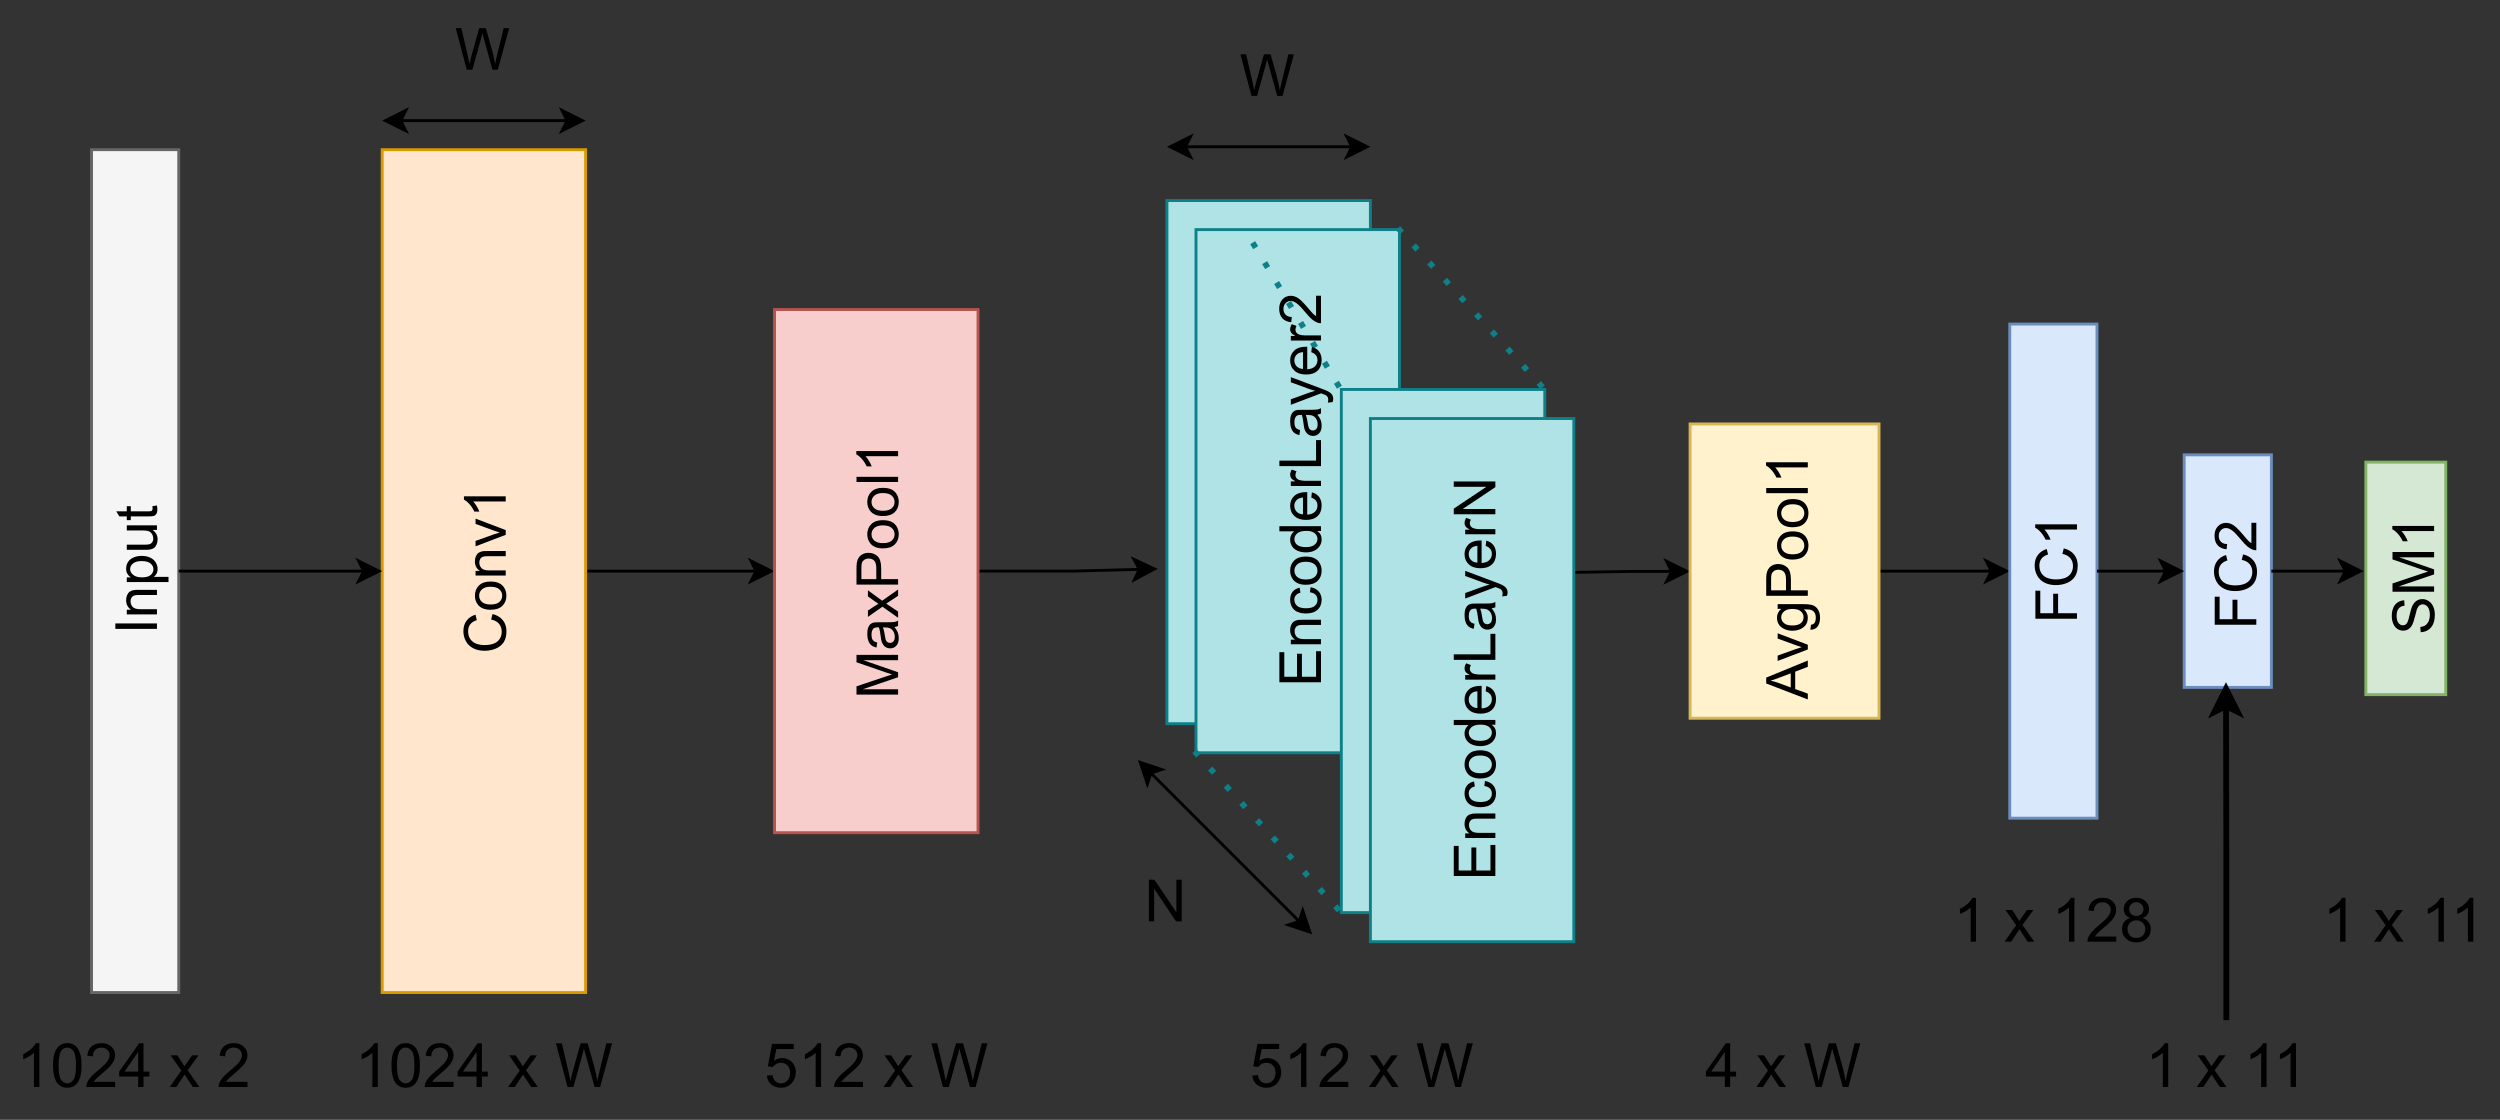<?xml version="1.0" encoding="UTF-8" standalone="no"?>
<svg 
   width="645.12pt"
   height="288.96pt"
   viewBox="0 0 645.12 288.96"
   version="1.1"
   id="svg487"
   xmlns:xlink="http://www.w3.org/1999/xlink"
   xmlns="http://www.w3.org/2000/svg"
   xmlns:svg="http://www.w3.org/2000/svg" content="%3Cmxfile%20host%3D%22app.diagrams.net%22%20modified%3D%222023-05-15T14%3A46%3A07.927Z%22%20agent%3D%22Mozilla%2F5.0%20(X11%3B%20Linux%20x86_64%3B%20rv%3A109.0)%20Gecko%2F20100101%20Firefox%2F113.0%22%20etag%3D%225i-BRoQ9pdMBGvahfDB3%22%20version%3D%2221.2.9%22%20type%3D%22google%22%3E%20%20%20%3Cdiagram%20name%3D%22Page-1%22%20id%3D%22ajE0utennfDmRaDeZPMF%22%3E%20%20%20%20%20%3CmxGraphModel%20dx%3D%221861%22%20dy%3D%221049%22%20grid%3D%221%22%20gridSize%3D%2210%22%20guides%3D%221%22%20tooltips%3D%221%22%20connect%3D%221%22%20arrows%3D%221%22%20fold%3D%221%22%20page%3D%220%22%20pageScale%3D%221%22%20pageWidth%3D%22850%22%20pageHeight%3D%221100%22%20math%3D%220%22%20shadow%3D%220%22%3E%20%20%20%20%20%20%20%3Croot%3E%20%20%20%20%20%20%20%20%20%3CmxCell%20id%3D%220%22%20%2F%3E%20%20%20%20%20%20%20%20%20%3CmxCell%20id%3D%221%22%20parent%3D%220%22%20%2F%3E%20%20%20%20%20%20%20%20%20%3CmxCell%20id%3D%221TbpmMovcEizL4DZGo7a-2%22%20value%3D%22%22%20style%3D%22rounded%3D0%3BwhiteSpace%3Dwrap%3Bhtml%3D1%3BfillColor%3D%23f5f5f5%3BstrokeColor%3D%23666666%3BfontColor%3D%23333333%3B%22%20parent%3D%221%22%20vertex%3D%221%22%3E%20%20%20%20%20%20%20%20%20%20%20%3CmxGeometry%20x%3D%22120%22%20y%3D%22220%22%20width%3D%2230%22%20height%3D%22290%22%20as%3D%22geometry%22%20%2F%3E%20%20%20%20%20%20%20%20%20%3C%2FmxCell%3E%20%20%20%20%20%20%20%20%20%3CmxCell%20id%3D%221TbpmMovcEizL4DZGo7a-30%22%20style%3D%22edgeStyle%3DorthogonalEdgeStyle%3Brounded%3D0%3BorthogonalLoop%3D1%3BjettySize%3Dauto%3Bhtml%3D1%3BentryX%3D0%3BentryY%3D0.5%3BentryDx%3D0%3BentryDy%3D0%3BfontSize%3D20%3BfontStyle%3D0%22%20parent%3D%221%22%20source%3D%221TbpmMovcEizL4DZGo7a-3%22%20target%3D%221TbpmMovcEizL4DZGo7a-4%22%20edge%3D%221%22%3E%20%20%20%20%20%20%20%20%20%20%20%3CmxGeometry%20relative%3D%221%22%20as%3D%22geometry%22%20%2F%3E%20%20%20%20%20%20%20%20%20%3C%2FmxCell%3E%20%20%20%20%20%20%20%20%20%3CmxCell%20id%3D%221TbpmMovcEizL4DZGo7a-3%22%20value%3D%22%22%20style%3D%22rounded%3D0%3BwhiteSpace%3Dwrap%3Bhtml%3D1%3BfillColor%3D%23ffe6cc%3BstrokeColor%3D%23d79b00%3B%22%20parent%3D%221%22%20vertex%3D%221%22%3E%20%20%20%20%20%20%20%20%20%20%20%3CmxGeometry%20x%3D%22220%22%20y%3D%22220%22%20width%3D%2270%22%20height%3D%22290%22%20as%3D%22geometry%22%20%2F%3E%20%20%20%20%20%20%20%20%20%3C%2FmxCell%3E%20%20%20%20%20%20%20%20%20%3CmxCell%20id%3D%221TbpmMovcEizL4DZGo7a-31%22%20style%3D%22edgeStyle%3DorthogonalEdgeStyle%3Brounded%3D0%3BorthogonalLoop%3D1%3BjettySize%3Dauto%3Bhtml%3D1%3BentryX%3D-0.045%3BentryY%3D0.704%3BentryDx%3D0%3BentryDy%3D0%3BentryPerimeter%3D0%3BfontSize%3D20%3BfontStyle%3D0%22%20parent%3D%221%22%20source%3D%221TbpmMovcEizL4DZGo7a-4%22%20target%3D%221TbpmMovcEizL4DZGo7a-5%22%20edge%3D%221%22%3E%20%20%20%20%20%20%20%20%20%20%20%3CmxGeometry%20relative%3D%221%22%20as%3D%22geometry%22%20%2F%3E%20%20%20%20%20%20%20%20%20%3C%2FmxCell%3E%20%20%20%20%20%20%20%20%20%3CmxCell%20id%3D%221TbpmMovcEizL4DZGo7a-4%22%20value%3D%22%22%20style%3D%22rounded%3D0%3BwhiteSpace%3Dwrap%3Bhtml%3D1%3BfillColor%3D%23f8cecc%3BstrokeColor%3D%23b85450%3BfontSize%3D15%3B%22%20parent%3D%221%22%20vertex%3D%221%22%3E%20%20%20%20%20%20%20%20%20%20%20%3CmxGeometry%20x%3D%22355%22%20y%3D%22275%22%20width%3D%2270%22%20height%3D%22180%22%20as%3D%22geometry%22%20%2F%3E%20%20%20%20%20%20%20%20%20%3C%2FmxCell%3E%20%20%20%20%20%20%20%20%20%3CmxCell%20id%3D%221TbpmMovcEizL4DZGo7a-5%22%20value%3D%22%22%20style%3D%22rounded%3D0%3BwhiteSpace%3Dwrap%3Bhtml%3D1%3BfillColor%3D%23b0e3e6%3BstrokeColor%3D%230e8088%3B%22%20parent%3D%221%22%20vertex%3D%221%22%3E%20%20%20%20%20%20%20%20%20%20%20%3CmxGeometry%20x%3D%22490%22%20y%3D%22237.5%22%20width%3D%2270%22%20height%3D%22180%22%20as%3D%22geometry%22%20%2F%3E%20%20%20%20%20%20%20%20%20%3C%2FmxCell%3E%20%20%20%20%20%20%20%20%20%3CmxCell%20id%3D%221TbpmMovcEizL4DZGo7a-7%22%20value%3D%22%22%20style%3D%22rounded%3D0%3BwhiteSpace%3Dwrap%3Bhtml%3D1%3BfillColor%3D%23b0e3e6%3BstrokeColor%3D%230e8088%3B%22%20parent%3D%221%22%20vertex%3D%221%22%3E%20%20%20%20%20%20%20%20%20%20%20%3CmxGeometry%20x%3D%22500%22%20y%3D%22247.5%22%20width%3D%2270%22%20height%3D%22180%22%20as%3D%22geometry%22%20%2F%3E%20%20%20%20%20%20%20%20%20%3C%2FmxCell%3E%20%20%20%20%20%20%20%20%20%3CmxCell%20id%3D%221TbpmMovcEizL4DZGo7a-8%22%20value%3D%22%22%20style%3D%22rounded%3D0%3BwhiteSpace%3Dwrap%3Bhtml%3D1%3BfillColor%3D%23b0e3e6%3BstrokeColor%3D%230e8088%3B%22%20parent%3D%221%22%20vertex%3D%221%22%3E%20%20%20%20%20%20%20%20%20%20%20%3CmxGeometry%20x%3D%22550%22%20y%3D%22302.5%22%20width%3D%2270%22%20height%3D%22180%22%20as%3D%22geometry%22%20%2F%3E%20%20%20%20%20%20%20%20%20%3C%2FmxCell%3E%20%20%20%20%20%20%20%20%20%3CmxCell%20id%3D%221TbpmMovcEizL4DZGo7a-9%22%20value%3D%22%22%20style%3D%22rounded%3D0%3BwhiteSpace%3Dwrap%3Bhtml%3D1%3BfillColor%3D%23b0e3e6%3BstrokeColor%3D%230e8088%3B%22%20parent%3D%221%22%20vertex%3D%221%22%3E%20%20%20%20%20%20%20%20%20%20%20%3CmxGeometry%20x%3D%22560%22%20y%3D%22312.5%22%20width%3D%2270%22%20height%3D%22180%22%20as%3D%22geometry%22%20%2F%3E%20%20%20%20%20%20%20%20%20%3C%2FmxCell%3E%20%20%20%20%20%20%20%20%20%3CmxCell%20id%3D%221TbpmMovcEizL4DZGo7a-11%22%20value%3D%22%22%20style%3D%22endArrow%3Dnone%3Bdashed%3D1%3Bhtml%3D1%3BdashPattern%3D1%203%3BstrokeWidth%3D2%3Brounded%3D0%3BentryX%3D0%3BentryY%3D0%3BentryDx%3D0%3BentryDy%3D0%3BfillColor%3D%23b0e3e6%3BstrokeColor%3D%230e8088%3BfontSize%3D15%3B%22%20parent%3D%221%22%20target%3D%221TbpmMovcEizL4DZGo7a-8%22%20edge%3D%221%22%3E%20%20%20%20%20%20%20%20%20%20%20%3CmxGeometry%20width%3D%2250%22%20height%3D%2250%22%20relative%3D%221%22%20as%3D%22geometry%22%3E%20%20%20%20%20%20%20%20%20%20%20%20%20%3CmxPoint%20x%3D%22520%22%20y%3D%22252.5%22%20as%3D%22sourcePoint%22%20%2F%3E%20%20%20%20%20%20%20%20%20%20%20%20%20%3CmxPoint%20x%3D%22520%22%20y%3D%22212.5%22%20as%3D%22targetPoint%22%20%2F%3E%20%20%20%20%20%20%20%20%20%20%20%3C%2FmxGeometry%3E%20%20%20%20%20%20%20%20%20%3C%2FmxCell%3E%20%20%20%20%20%20%20%20%20%3CmxCell%20id%3D%221TbpmMovcEizL4DZGo7a-12%22%20value%3D%22%22%20style%3D%22endArrow%3Dnone%3Bdashed%3D1%3Bhtml%3D1%3BdashPattern%3D1%203%3BstrokeWidth%3D2%3Brounded%3D0%3BentryX%3D1%3BentryY%3D0%3BentryDx%3D0%3BentryDy%3D0%3BexitX%3D1%3BexitY%3D0%3BexitDx%3D0%3BexitDy%3D0%3BfillColor%3D%23b0e3e6%3BstrokeColor%3D%230e8088%3B%22%20parent%3D%221%22%20source%3D%221TbpmMovcEizL4DZGo7a-7%22%20target%3D%221TbpmMovcEizL4DZGo7a-8%22%20edge%3D%221%22%3E%20%20%20%20%20%20%20%20%20%20%20%3CmxGeometry%20width%3D%2250%22%20height%3D%2250%22%20relative%3D%221%22%20as%3D%22geometry%22%3E%20%20%20%20%20%20%20%20%20%20%20%20%20%3CmxPoint%20x%3D%22530%22%20y%3D%22262.5%22%20as%3D%22sourcePoint%22%20%2F%3E%20%20%20%20%20%20%20%20%20%20%20%20%20%3CmxPoint%20x%3D%22560%22%20y%3D%22312.5%22%20as%3D%22targetPoint%22%20%2F%3E%20%20%20%20%20%20%20%20%20%20%20%3C%2FmxGeometry%3E%20%20%20%20%20%20%20%20%20%3C%2FmxCell%3E%20%20%20%20%20%20%20%20%20%3CmxCell%20id%3D%221TbpmMovcEizL4DZGo7a-13%22%20value%3D%22%22%20style%3D%22endArrow%3Dnone%3Bdashed%3D1%3Bhtml%3D1%3BdashPattern%3D1%203%3BstrokeWidth%3D2%3Brounded%3D0%3BentryX%3D0%3BentryY%3D1%3BentryDx%3D0%3BentryDy%3D0%3BexitX%3D0%3BexitY%3D1%3BexitDx%3D0%3BexitDy%3D0%3BfillColor%3D%23b0e3e6%3BstrokeColor%3D%230e8088%3BfontSize%3D15%3B%22%20parent%3D%221%22%20source%3D%221TbpmMovcEizL4DZGo7a-7%22%20target%3D%221TbpmMovcEizL4DZGo7a-8%22%20edge%3D%221%22%3E%20%20%20%20%20%20%20%20%20%20%20%3CmxGeometry%20width%3D%2250%22%20height%3D%2250%22%20relative%3D%221%22%20as%3D%22geometry%22%3E%20%20%20%20%20%20%20%20%20%20%20%20%20%3CmxPoint%20x%3D%22540%22%20y%3D%22272.5%22%20as%3D%22sourcePoint%22%20%2F%3E%20%20%20%20%20%20%20%20%20%20%20%20%20%3CmxPoint%20x%3D%22570%22%20y%3D%22322.5%22%20as%3D%22targetPoint%22%20%2F%3E%20%20%20%20%20%20%20%20%20%20%20%3C%2FmxGeometry%3E%20%20%20%20%20%20%20%20%20%3C%2FmxCell%3E%20%20%20%20%20%20%20%20%20%3CmxCell%20id%3D%221TbpmMovcEizL4DZGo7a-32%22%20style%3D%22edgeStyle%3DorthogonalEdgeStyle%3Brounded%3D0%3BorthogonalLoop%3D1%3BjettySize%3Dauto%3Bhtml%3D1%3BentryX%3D1.007%3BentryY%3D0.294%3BentryDx%3D0%3BentryDy%3D0%3BentryPerimeter%3D0%3BstartArrow%3Dclassic%3BstartFill%3D1%3BendArrow%3Dnone%3BendFill%3D0%3BfontSize%3D20%3BfontStyle%3D0%22%20parent%3D%221%22%20source%3D%221TbpmMovcEizL4DZGo7a-15%22%20target%3D%221TbpmMovcEizL4DZGo7a-9%22%20edge%3D%221%22%3E%20%20%20%20%20%20%20%20%20%20%20%3CmxGeometry%20relative%3D%221%22%20as%3D%22geometry%22%20%2F%3E%20%20%20%20%20%20%20%20%20%3C%2FmxCell%3E%20%20%20%20%20%20%20%20%20%3CmxCell%20id%3D%221TbpmMovcEizL4DZGo7a-33%22%20style%3D%22edgeStyle%3DorthogonalEdgeStyle%3Brounded%3D0%3BorthogonalLoop%3D1%3BjettySize%3Dauto%3Bhtml%3D1%3BexitX%3D1%3BexitY%3D0.5%3BexitDx%3D0%3BexitDy%3D0%3BentryX%3D0%3BentryY%3D0.5%3BentryDx%3D0%3BentryDy%3D0%3BfontSize%3D20%3BfontStyle%3D0%22%20parent%3D%221%22%20source%3D%221TbpmMovcEizL4DZGo7a-15%22%20target%3D%221TbpmMovcEizL4DZGo7a-16%22%20edge%3D%221%22%3E%20%20%20%20%20%20%20%20%20%20%20%3CmxGeometry%20relative%3D%221%22%20as%3D%22geometry%22%20%2F%3E%20%20%20%20%20%20%20%20%20%3C%2FmxCell%3E%20%20%20%20%20%20%20%20%20%3CmxCell%20id%3D%221TbpmMovcEizL4DZGo7a-15%22%20value%3D%22%22%20style%3D%22rounded%3D0%3BwhiteSpace%3Dwrap%3Bhtml%3D1%3BfillColor%3D%23fff2cc%3BstrokeColor%3D%23d6b656%3BfontSize%3D20%3BfontStyle%3D0%22%20parent%3D%221%22%20vertex%3D%221%22%3E%20%20%20%20%20%20%20%20%20%20%20%3CmxGeometry%20x%3D%22670%22%20y%3D%22314.37%22%20width%3D%2265%22%20height%3D%22101.25%22%20as%3D%22geometry%22%20%2F%3E%20%20%20%20%20%20%20%20%20%3C%2FmxCell%3E%20%20%20%20%20%20%20%20%20%3CmxCell%20id%3D%221TbpmMovcEizL4DZGo7a-16%22%20value%3D%22%22%20style%3D%22rounded%3D0%3BwhiteSpace%3Dwrap%3Bhtml%3D1%3BfillColor%3D%23dae8fc%3BstrokeColor%3D%236c8ebf%3BfontSize%3D20%3B%22%20parent%3D%221%22%20vertex%3D%221%22%3E%20%20%20%20%20%20%20%20%20%20%20%3CmxGeometry%20x%3D%22780%22%20y%3D%22280%22%20width%3D%2230%22%20height%3D%22170%22%20as%3D%22geometry%22%20%2F%3E%20%20%20%20%20%20%20%20%20%3C%2FmxCell%3E%20%20%20%20%20%20%20%20%20%3CmxCell%20id%3D%221TbpmMovcEizL4DZGo7a-18%22%20value%3D%22%22%20style%3D%22rounded%3D0%3BwhiteSpace%3Dwrap%3Bhtml%3D1%3BfillColor%3D%23dae8fc%3BstrokeColor%3D%236c8ebf%3BfontSize%3D20%3BfontStyle%3D0%22%20parent%3D%221%22%20vertex%3D%221%22%3E%20%20%20%20%20%20%20%20%20%20%20%3CmxGeometry%20x%3D%22840%22%20y%3D%22325%22%20width%3D%2230%22%20height%3D%2280%22%20as%3D%22geometry%22%20%2F%3E%20%20%20%20%20%20%20%20%20%3C%2FmxCell%3E%20%20%20%20%20%20%20%20%20%3CmxCell%20id%3D%221TbpmMovcEizL4DZGo7a-19%22%20value%3D%22%22%20style%3D%22rounded%3D0%3BwhiteSpace%3Dwrap%3Bhtml%3D1%3BfillColor%3D%23d5e8d4%3BstrokeColor%3D%2382b366%3BfontSize%3D15%3BfontStyle%3D0%22%20parent%3D%221%22%20vertex%3D%221%22%3E%20%20%20%20%20%20%20%20%20%20%20%3CmxGeometry%20x%3D%22902.5%22%20y%3D%22327.5%22%20width%3D%2227.5%22%20height%3D%2280%22%20as%3D%22geometry%22%20%2F%3E%20%20%20%20%20%20%20%20%20%3C%2FmxCell%3E%20%20%20%20%20%20%20%20%20%3CmxCell%20id%3D%221TbpmMovcEizL4DZGo7a-29%22%20style%3D%22edgeStyle%3DorthogonalEdgeStyle%3Brounded%3D0%3BorthogonalLoop%3D1%3BjettySize%3Dauto%3Bhtml%3D1%3BentryX%3D0%3BentryY%3D0.5%3BentryDx%3D0%3BentryDy%3D0%3BfontSize%3D20%3BfontStyle%3D0%22%20parent%3D%221%22%20source%3D%221TbpmMovcEizL4DZGo7a-20%22%20target%3D%221TbpmMovcEizL4DZGo7a-3%22%20edge%3D%221%22%3E%20%20%20%20%20%20%20%20%20%20%20%3CmxGeometry%20relative%3D%221%22%20as%3D%22geometry%22%20%2F%3E%20%20%20%20%20%20%20%20%20%3C%2FmxCell%3E%20%20%20%20%20%20%20%20%20%3CmxCell%20id%3D%221TbpmMovcEizL4DZGo7a-20%22%20value%3D%22%26lt%3Bspan%20style%3D%26quot%3Bfont-size%3A%2020px%3B%26quot%3B%26gt%3BInput%26lt%3B%2Fspan%26gt%3B%22%20style%3D%22text%3Bhtml%3D1%3BstrokeColor%3Dnone%3BfillColor%3Dnone%3Balign%3Dcenter%3BverticalAlign%3Dmiddle%3BwhiteSpace%3Dwrap%3Brounded%3D0%3Brotation%3D-90%3BfontSize%3D20%3BfontStyle%3D0%22%20parent%3D%221%22%20vertex%3D%221%22%3E%20%20%20%20%20%20%20%20%20%20%20%3CmxGeometry%20x%3D%22105%22%20y%3D%22350%22%20width%3D%2260%22%20height%3D%2230%22%20as%3D%22geometry%22%20%2F%3E%20%20%20%20%20%20%20%20%20%3C%2FmxCell%3E%20%20%20%20%20%20%20%20%20%3CmxCell%20id%3D%221TbpmMovcEizL4DZGo7a-21%22%20value%3D%22%26lt%3Bdiv%20style%3D%26quot%3Bfont-size%3A%2020px%3B%26quot%3B%26gt%3B%26lt%3Bspan%20style%3D%26quot%3Bfont-size%3A%2020px%3B%26quot%3B%26gt%3BConv1%26lt%3B%2Fspan%26gt%3B%26lt%3B%2Fdiv%26gt%3B%22%20style%3D%22text%3Bhtml%3D1%3BstrokeColor%3Dnone%3BfillColor%3Dnone%3Balign%3Dcenter%3BverticalAlign%3Dmiddle%3BwhiteSpace%3Dwrap%3Brounded%3D0%3Brotation%3D-90%3BfontSize%3D20%3BfontStyle%3D0%22%20parent%3D%221%22%20vertex%3D%221%22%3E%20%20%20%20%20%20%20%20%20%20%20%3CmxGeometry%20x%3D%22225%22%20y%3D%22350%22%20width%3D%2260%22%20height%3D%2230%22%20as%3D%22geometry%22%20%2F%3E%20%20%20%20%20%20%20%20%20%3C%2FmxCell%3E%20%20%20%20%20%20%20%20%20%3CmxCell%20id%3D%221TbpmMovcEizL4DZGo7a-22%22%20value%3D%22%26lt%3Bspan%20style%3D%26quot%3Bfont-size%3A%2020px%3B%26quot%3B%26gt%3BMaxPool1%26lt%3Bbr%20style%3D%26quot%3Bfont-size%3A%2020px%3B%26quot%3B%26gt%3B%26lt%3B%2Fspan%26gt%3B%22%20style%3D%22text%3Bhtml%3D1%3BstrokeColor%3Dnone%3BfillColor%3Dnone%3Balign%3Dcenter%3BverticalAlign%3Dmiddle%3BwhiteSpace%3Dwrap%3Brounded%3D0%3Brotation%3D-90%3BfontSize%3D20%3BfontStyle%3D0%22%20parent%3D%221%22%20vertex%3D%221%22%3E%20%20%20%20%20%20%20%20%20%20%20%3CmxGeometry%20x%3D%22345%22%20y%3D%22350%22%20width%3D%2290%22%20height%3D%2230%22%20as%3D%22geometry%22%20%2F%3E%20%20%20%20%20%20%20%20%20%3C%2FmxCell%3E%20%20%20%20%20%20%20%20%20%3CmxCell%20id%3D%221TbpmMovcEizL4DZGo7a-23%22%20value%3D%22%26lt%3Bspan%20style%3D%26quot%3Bfont-size%3A%2020px%3B%26quot%3B%26gt%3BEncoderLayerN%26lt%3Bbr%20style%3D%26quot%3Bfont-size%3A%2020px%3B%26quot%3B%26gt%3B%26lt%3B%2Fspan%26gt%3B%22%20style%3D%22text%3Bhtml%3D1%3BstrokeColor%3Dnone%3BfillColor%3Dnone%3Balign%3Dcenter%3BverticalAlign%3Dmiddle%3BwhiteSpace%3Dwrap%3Brounded%3D0%3Brotation%3D-90%3BfontSize%3D20%3BfontStyle%3D0%22%20parent%3D%221%22%20vertex%3D%221%22%3E%20%20%20%20%20%20%20%20%20%20%20%3CmxGeometry%20x%3D%22550%22%20y%3D%22387.5%22%20width%3D%2290%22%20height%3D%2230%22%20as%3D%22geometry%22%20%2F%3E%20%20%20%20%20%20%20%20%20%3C%2FmxCell%3E%20%20%20%20%20%20%20%20%20%3CmxCell%20id%3D%221TbpmMovcEizL4DZGo7a-24%22%20value%3D%22%26lt%3Bspan%20style%3D%26quot%3Bfont-size%3A%2020px%3B%26quot%3B%26gt%3BEncoderLayer2%26lt%3B%2Fspan%26gt%3B%22%20style%3D%22text%3Bhtml%3D1%3BstrokeColor%3Dnone%3BfillColor%3Dnone%3Balign%3Dcenter%3BverticalAlign%3Dmiddle%3BwhiteSpace%3Dwrap%3Brounded%3D0%3Brotation%3D-90%3BfontSize%3D20%3BfontStyle%3D0%22%20parent%3D%221%22%20vertex%3D%221%22%3E%20%20%20%20%20%20%20%20%20%20%20%3CmxGeometry%20x%3D%22490%22%20y%3D%22322.5%22%20width%3D%2290%22%20height%3D%2230%22%20as%3D%22geometry%22%20%2F%3E%20%20%20%20%20%20%20%20%20%3C%2FmxCell%3E%20%20%20%20%20%20%20%20%20%3CmxCell%20id%3D%221TbpmMovcEizL4DZGo7a-25%22%20value%3D%22%26lt%3Bspan%20style%3D%26quot%3Bfont-size%3A%2020px%3B%26quot%3B%26gt%3BAvgPool1%26lt%3Bbr%20style%3D%26quot%3Bfont-size%3A%2020px%3B%26quot%3B%26gt%3B%26lt%3B%2Fspan%26gt%3B%22%20style%3D%22text%3Bhtml%3D1%3BstrokeColor%3Dnone%3BfillColor%3Dnone%3Balign%3Dcenter%3BverticalAlign%3Dmiddle%3BwhiteSpace%3Dwrap%3Brounded%3D0%3Brotation%3D-90%3BfontSize%3D20%3BfontStyle%3D0%22%20parent%3D%221%22%20vertex%3D%221%22%3E%20%20%20%20%20%20%20%20%20%20%20%3CmxGeometry%20x%3D%22657.5%22%20y%3D%22352.5%22%20width%3D%2290%22%20height%3D%2230%22%20as%3D%22geometry%22%20%2F%3E%20%20%20%20%20%20%20%20%20%3C%2FmxCell%3E%20%20%20%20%20%20%20%20%20%3CmxCell%20id%3D%221TbpmMovcEizL4DZGo7a-34%22%20style%3D%22edgeStyle%3DorthogonalEdgeStyle%3Brounded%3D0%3BorthogonalLoop%3D1%3BjettySize%3Dauto%3Bhtml%3D1%3BfontSize%3D20%3BfontStyle%3D0%22%20parent%3D%221%22%20edge%3D%221%22%3E%20%20%20%20%20%20%20%20%20%20%20%3CmxGeometry%20relative%3D%221%22%20as%3D%22geometry%22%3E%20%20%20%20%20%20%20%20%20%20%20%20%20%3CmxPoint%20x%3D%22810%22%20y%3D%22365%22%20as%3D%22sourcePoint%22%20%2F%3E%20%20%20%20%20%20%20%20%20%20%20%20%20%3CmxPoint%20x%3D%22840%22%20y%3D%22365%22%20as%3D%22targetPoint%22%20%2F%3E%20%20%20%20%20%20%20%20%20%20%20%3C%2FmxGeometry%3E%20%20%20%20%20%20%20%20%20%3C%2FmxCell%3E%20%20%20%20%20%20%20%20%20%3CmxCell%20id%3D%221TbpmMovcEizL4DZGo7a-26%22%20value%3D%22%26lt%3Bspan%20style%3D%26quot%3Bfont-size%3A%2020px%3B%26quot%3B%26gt%3BFC1%26lt%3Bbr%20style%3D%26quot%3Bfont-size%3A%2020px%3B%26quot%3B%26gt%3B%26lt%3B%2Fspan%26gt%3B%22%20style%3D%22text%3Bhtml%3D1%3BstrokeColor%3Dnone%3BfillColor%3Dnone%3Balign%3Dcenter%3BverticalAlign%3Dmiddle%3BwhiteSpace%3Dwrap%3Brounded%3D0%3Brotation%3D-90%3BfontSize%3D20%3BfontStyle%3D0%22%20parent%3D%221%22%20vertex%3D%221%22%3E%20%20%20%20%20%20%20%20%20%20%20%3CmxGeometry%20x%3D%22750.62%22%20y%3D%22350.63%22%20width%3D%2290%22%20height%3D%2228.75%22%20as%3D%22geometry%22%20%2F%3E%20%20%20%20%20%20%20%20%20%3C%2FmxCell%3E%20%20%20%20%20%20%20%20%20%3CmxCell%20id%3D%221TbpmMovcEizL4DZGo7a-38%22%20style%3D%22edgeStyle%3DorthogonalEdgeStyle%3Brounded%3D0%3BorthogonalLoop%3D1%3BjettySize%3Dauto%3Bhtml%3D1%3BexitX%3D1%3BexitY%3D0.5%3BexitDx%3D0%3BexitDy%3D0%3BentryX%3D-0.024%3BentryY%3D0.47%3BentryDx%3D0%3BentryDy%3D0%3BentryPerimeter%3D0%3BfontSize%3D15%3BfontStyle%3D0%22%20parent%3D%221%22%20source%3D%221TbpmMovcEizL4DZGo7a-18%22%20target%3D%221TbpmMovcEizL4DZGo7a-19%22%20edge%3D%221%22%3E%20%20%20%20%20%20%20%20%20%20%20%3CmxGeometry%20relative%3D%221%22%20as%3D%22geometry%22%3E%20%20%20%20%20%20%20%20%20%20%20%20%20%3CmxPoint%20x%3D%22910%22%20y%3D%22365%22%20as%3D%22targetPoint%22%20%2F%3E%20%20%20%20%20%20%20%20%20%20%20%3C%2FmxGeometry%3E%20%20%20%20%20%20%20%20%20%3C%2FmxCell%3E%20%20%20%20%20%20%20%20%20%3CmxCell%20id%3D%221TbpmMovcEizL4DZGo7a-27%22%20value%3D%22%26lt%3Bspan%20style%3D%26quot%3Bfont-size%3A%2020px%3B%26quot%3B%26gt%3BFC2%26lt%3Bbr%20style%3D%26quot%3Bfont-size%3A%2020px%3B%26quot%3B%26gt%3B%26lt%3B%2Fspan%26gt%3B%22%20style%3D%22text%3Bhtml%3D1%3BstrokeColor%3Dnone%3BfillColor%3Dnone%3Balign%3Dcenter%3BverticalAlign%3Dmiddle%3BwhiteSpace%3Dwrap%3Brounded%3D0%3Brotation%3D-90%3BfontSize%3D20%3BfontStyle%3D0%22%20parent%3D%221%22%20vertex%3D%221%22%3E%20%20%20%20%20%20%20%20%20%20%20%3CmxGeometry%20x%3D%22812.5%22%20y%3D%22354.37%22%20width%3D%2290%22%20height%3D%2225.63%22%20as%3D%22geometry%22%20%2F%3E%20%20%20%20%20%20%20%20%20%3C%2FmxCell%3E%20%20%20%20%20%20%20%20%20%3CmxCell%20id%3D%221TbpmMovcEizL4DZGo7a-28%22%20value%3D%22%26lt%3Bspan%20style%3D%26quot%3Bfont-size%3A%2020px%3B%26quot%3B%26gt%3BSM1%26lt%3B%2Fspan%26gt%3B%22%20style%3D%22text%3Bhtml%3D1%3BstrokeColor%3Dnone%3BfillColor%3Dnone%3Balign%3Dcenter%3BverticalAlign%3Dmiddle%3BwhiteSpace%3Dwrap%3Brounded%3D0%3Brotation%3D-90%3BfontSize%3D20%3BfontStyle%3D0%22%20parent%3D%221%22%20vertex%3D%221%22%3E%20%20%20%20%20%20%20%20%20%20%20%3CmxGeometry%20x%3D%22873.67%22%20y%3D%22356.78%22%20width%3D%2290%22%20height%3D%2220.81%22%20as%3D%22geometry%22%20%2F%3E%20%20%20%20%20%20%20%20%20%3C%2FmxCell%3E%20%20%20%20%20%20%20%20%20%3CmxCell%20id%3D%221TbpmMovcEizL4DZGo7a-39%22%20value%3D%221024%20x%202%22%20style%3D%22text%3Bhtml%3D1%3BstrokeColor%3Dnone%3BfillColor%3Dnone%3Balign%3Dcenter%3BverticalAlign%3Dmiddle%3BwhiteSpace%3Dwrap%3Brounded%3D0%3BfontSize%3D21%3B%22%20parent%3D%221%22%20vertex%3D%221%22%3E%20%20%20%20%20%20%20%20%20%20%20%3CmxGeometry%20x%3D%2290%22%20y%3D%22520%22%20width%3D%2290%22%20height%3D%2230%22%20as%3D%22geometry%22%20%2F%3E%20%20%20%20%20%20%20%20%20%3C%2FmxCell%3E%20%20%20%20%20%20%20%20%20%3CmxCell%20id%3D%221TbpmMovcEizL4DZGo7a-40%22%20value%3D%221024%20x%20W%22%20style%3D%22text%3Bhtml%3D1%3BstrokeColor%3Dnone%3BfillColor%3Dnone%3Balign%3Dcenter%3BverticalAlign%3Dmiddle%3BwhiteSpace%3Dwrap%3Brounded%3D0%3BfontSize%3D21%3B%22%20parent%3D%221%22%20vertex%3D%221%22%3E%20%20%20%20%20%20%20%20%20%20%20%3CmxGeometry%20x%3D%22202.5%22%20y%3D%22520%22%20width%3D%22105%22%20height%3D%2230%22%20as%3D%22geometry%22%20%2F%3E%20%20%20%20%20%20%20%20%20%3C%2FmxCell%3E%20%20%20%20%20%20%20%20%20%3CmxCell%20id%3D%221TbpmMovcEizL4DZGo7a-41%22%20value%3D%22512%20x%20W%22%20style%3D%22text%3Bhtml%3D1%3BstrokeColor%3Dnone%3BfillColor%3Dnone%3Balign%3Dcenter%3BverticalAlign%3Dmiddle%3BwhiteSpace%3Dwrap%3Brounded%3D0%3BfontSize%3D21%3B%22%20parent%3D%221%22%20vertex%3D%221%22%3E%20%20%20%20%20%20%20%20%20%20%20%3CmxGeometry%20x%3D%22347.5%22%20y%3D%22520%22%20width%3D%2285%22%20height%3D%2230%22%20as%3D%22geometry%22%20%2F%3E%20%20%20%20%20%20%20%20%20%3C%2FmxCell%3E%20%20%20%20%20%20%20%20%20%3CmxCell%20id%3D%221TbpmMovcEizL4DZGo7a-42%22%20value%3D%22512%20x%20W%22%20style%3D%22text%3Bhtml%3D1%3BstrokeColor%3Dnone%3BfillColor%3Dnone%3Balign%3Dcenter%3BverticalAlign%3Dmiddle%3BwhiteSpace%3Dwrap%3Brounded%3D0%3BfontSize%3D21%3B%22%20parent%3D%221%22%20vertex%3D%221%22%3E%20%20%20%20%20%20%20%20%20%20%20%3CmxGeometry%20x%3D%22510%22%20y%3D%22520%22%20width%3D%2295%22%20height%3D%2230%22%20as%3D%22geometry%22%20%2F%3E%20%20%20%20%20%20%20%20%20%3C%2FmxCell%3E%20%20%20%20%20%20%20%20%20%3CmxCell%20id%3D%221TbpmMovcEizL4DZGo7a-43%22%20value%3D%224%20x%20W%22%20style%3D%22text%3Bhtml%3D1%3BstrokeColor%3Dnone%3BfillColor%3Dnone%3Balign%3Dcenter%3BverticalAlign%3Dmiddle%3BwhiteSpace%3Dwrap%3Brounded%3D0%3BfontSize%3D21%3B%22%20parent%3D%221%22%20vertex%3D%221%22%3E%20%20%20%20%20%20%20%20%20%20%20%3CmxGeometry%20x%3D%22671.25%22%20y%3D%22520%22%20width%3D%2262.5%22%20height%3D%2230%22%20as%3D%22geometry%22%20%2F%3E%20%20%20%20%20%20%20%20%20%3C%2FmxCell%3E%20%20%20%20%20%20%20%20%20%3CmxCell%20id%3D%221TbpmMovcEizL4DZGo7a-44%22%20value%3D%221%20x%20128%22%20style%3D%22text%3Bhtml%3D1%3BstrokeColor%3Dnone%3BfillColor%3Dnone%3Balign%3Dcenter%3BverticalAlign%3Dmiddle%3BwhiteSpace%3Dwrap%3Brounded%3D0%3BfontSize%3D21%3B%22%20parent%3D%221%22%20vertex%3D%221%22%3E%20%20%20%20%20%20%20%20%20%20%20%3CmxGeometry%20x%3D%22757.5%22%20y%3D%22470%22%20width%3D%2275%22%20height%3D%2230%22%20as%3D%22geometry%22%20%2F%3E%20%20%20%20%20%20%20%20%20%3C%2FmxCell%3E%20%20%20%20%20%20%20%20%20%3CmxCell%20id%3D%22jdK2KzNtSPnXJImKhpQ5-1%22%20style%3D%22edgeStyle%3DorthogonalEdgeStyle%3Brounded%3D0%3BorthogonalLoop%3D1%3BjettySize%3Dauto%3Bhtml%3D1%3BentryX%3D0.496%3BentryY%3D0.984%3BentryDx%3D0%3BentryDy%3D0%3BstrokeWidth%3D2%3BentryPerimeter%3D0%3B%22%20edge%3D%221%22%20parent%3D%221%22%20source%3D%221TbpmMovcEizL4DZGo7a-45%22%20target%3D%221TbpmMovcEizL4DZGo7a-18%22%3E%20%20%20%20%20%20%20%20%20%20%20%3CmxGeometry%20relative%3D%221%22%20as%3D%22geometry%22%20%2F%3E%20%20%20%20%20%20%20%20%20%3C%2FmxCell%3E%20%20%20%20%20%20%20%20%20%3CmxCell%20id%3D%221TbpmMovcEizL4DZGo7a-45%22%20value%3D%221%20x%2011%22%20style%3D%22text%3Bhtml%3D1%3BstrokeColor%3Dnone%3BfillColor%3Dnone%3Balign%3Dcenter%3BverticalAlign%3Dmiddle%3BwhiteSpace%3Dwrap%3Brounded%3D0%3BfontSize%3D21%3B%22%20parent%3D%221%22%20vertex%3D%221%22%3E%20%20%20%20%20%20%20%20%20%20%20%3CmxGeometry%20x%3D%22825%22%20y%3D%22520%22%20width%3D%2260%22%20height%3D%2230%22%20as%3D%22geometry%22%20%2F%3E%20%20%20%20%20%20%20%20%20%3C%2FmxCell%3E%20%20%20%20%20%20%20%20%20%3CmxCell%20id%3D%221TbpmMovcEizL4DZGo7a-46%22%20value%3D%221%20x%2011%22%20style%3D%22text%3Bhtml%3D1%3BstrokeColor%3Dnone%3BfillColor%3Dnone%3Balign%3Dcenter%3BverticalAlign%3Dmiddle%3BwhiteSpace%3Dwrap%3Brounded%3D0%3BfontSize%3D21%3B%22%20parent%3D%221%22%20vertex%3D%221%22%3E%20%20%20%20%20%20%20%20%20%20%20%3CmxGeometry%20x%3D%22886.25%22%20y%3D%22470%22%20width%3D%2260%22%20height%3D%2230%22%20as%3D%22geometry%22%20%2F%3E%20%20%20%20%20%20%20%20%20%3C%2FmxCell%3E%20%20%20%20%20%20%20%20%20%3CmxCell%20id%3D%221TbpmMovcEizL4DZGo7a-47%22%20value%3D%22%26lt%3Bfont%20style%3D%26quot%3Bfont-size%3A%2020px%3B%26quot%3B%26gt%3BN%20%26lt%3B%2Ffont%26gt%3B%22%20style%3D%22text%3Bhtml%3D1%3BstrokeColor%3Dnone%3BfillColor%3Dnone%3Balign%3Dcenter%3BverticalAlign%3Dmiddle%3BwhiteSpace%3Dwrap%3Brounded%3D0%3BfontSize%3D20%3B%22%20parent%3D%221%22%20vertex%3D%221%22%3E%20%20%20%20%20%20%20%20%20%20%20%3CmxGeometry%20x%3D%22460%22%20y%3D%22462.5%22%20width%3D%2260%22%20height%3D%2230%22%20as%3D%22geometry%22%20%2F%3E%20%20%20%20%20%20%20%20%20%3C%2FmxCell%3E%20%20%20%20%20%20%20%20%20%3CmxCell%20id%3D%221TbpmMovcEizL4DZGo7a-48%22%20value%3D%22%22%20style%3D%22endArrow%3Dclassic%3BstartArrow%3Dclassic%3Bhtml%3D1%3Brounded%3D0%3BfontSize%3D15%3B%22%20parent%3D%221%22%20edge%3D%221%22%3E%20%20%20%20%20%20%20%20%20%20%20%3CmxGeometry%20width%3D%2250%22%20height%3D%2250%22%20relative%3D%221%22%20as%3D%22geometry%22%3E%20%20%20%20%20%20%20%20%20%20%20%20%20%3CmxPoint%20x%3D%22480%22%20y%3D%22430%22%20as%3D%22sourcePoint%22%20%2F%3E%20%20%20%20%20%20%20%20%20%20%20%20%20%3CmxPoint%20x%3D%22540%22%20y%3D%22490%22%20as%3D%22targetPoint%22%20%2F%3E%20%20%20%20%20%20%20%20%20%20%20%3C%2FmxGeometry%3E%20%20%20%20%20%20%20%20%20%3C%2FmxCell%3E%20%20%20%20%20%20%20%20%20%3CmxCell%20id%3D%221TbpmMovcEizL4DZGo7a-49%22%20value%3D%22%22%20style%3D%22endArrow%3Dclassic%3BstartArrow%3Dclassic%3Bhtml%3D1%3Brounded%3D0%3B%22%20parent%3D%221%22%20edge%3D%221%22%3E%20%20%20%20%20%20%20%20%20%20%20%3CmxGeometry%20width%3D%2250%22%20height%3D%2250%22%20relative%3D%221%22%20as%3D%22geometry%22%3E%20%20%20%20%20%20%20%20%20%20%20%20%20%3CmxPoint%20x%3D%22220%22%20y%3D%22210%22%20as%3D%22sourcePoint%22%20%2F%3E%20%20%20%20%20%20%20%20%20%20%20%20%20%3CmxPoint%20x%3D%22290%22%20y%3D%22210%22%20as%3D%22targetPoint%22%20%2F%3E%20%20%20%20%20%20%20%20%20%20%20%3C%2FmxGeometry%3E%20%20%20%20%20%20%20%20%20%3C%2FmxCell%3E%20%20%20%20%20%20%20%20%20%3CmxCell%20id%3D%221TbpmMovcEizL4DZGo7a-50%22%20value%3D%22%26lt%3Bfont%20style%3D%26quot%3Bfont-size%3A%2020px%3B%26quot%3B%26gt%3BW%26lt%3B%2Ffont%26gt%3B%22%20style%3D%22text%3Bhtml%3D1%3BstrokeColor%3Dnone%3BfillColor%3Dnone%3Balign%3Dcenter%3BverticalAlign%3Dmiddle%3BwhiteSpace%3Dwrap%3Brounded%3D0%3BfontSize%3D20%3B%22%20parent%3D%221%22%20vertex%3D%221%22%3E%20%20%20%20%20%20%20%20%20%20%20%3CmxGeometry%20x%3D%22225%22%20y%3D%22170%22%20width%3D%2260%22%20height%3D%2230%22%20as%3D%22geometry%22%20%2F%3E%20%20%20%20%20%20%20%20%20%3C%2FmxCell%3E%20%20%20%20%20%20%20%20%20%3CmxCell%20id%3D%221TbpmMovcEizL4DZGo7a-51%22%20value%3D%22%22%20style%3D%22endArrow%3Dclassic%3BstartArrow%3Dclassic%3Bhtml%3D1%3Brounded%3D0%3B%22%20parent%3D%221%22%20edge%3D%221%22%3E%20%20%20%20%20%20%20%20%20%20%20%3CmxGeometry%20width%3D%2250%22%20height%3D%2250%22%20relative%3D%221%22%20as%3D%22geometry%22%3E%20%20%20%20%20%20%20%20%20%20%20%20%20%3CmxPoint%20x%3D%22490%22%20y%3D%22219%22%20as%3D%22sourcePoint%22%20%2F%3E%20%20%20%20%20%20%20%20%20%20%20%20%20%3CmxPoint%20x%3D%22560%22%20y%3D%22219%22%20as%3D%22targetPoint%22%20%2F%3E%20%20%20%20%20%20%20%20%20%20%20%3C%2FmxGeometry%3E%20%20%20%20%20%20%20%20%20%3C%2FmxCell%3E%20%20%20%20%20%20%20%20%20%3CmxCell%20id%3D%221TbpmMovcEizL4DZGo7a-52%22%20value%3D%22%26lt%3Bfont%20style%3D%26quot%3Bfont-size%3A%2020px%3B%26quot%3B%26gt%3BW%26lt%3B%2Ffont%26gt%3B%22%20style%3D%22text%3Bhtml%3D1%3BstrokeColor%3Dnone%3BfillColor%3Dnone%3Balign%3Dcenter%3BverticalAlign%3Dmiddle%3BwhiteSpace%3Dwrap%3Brounded%3D0%3BfontSize%3D20%3B%22%20parent%3D%221%22%20vertex%3D%221%22%3E%20%20%20%20%20%20%20%20%20%20%20%3CmxGeometry%20x%3D%22495%22%20y%3D%22179%22%20width%3D%2260%22%20height%3D%2230%22%20as%3D%22geometry%22%20%2F%3E%20%20%20%20%20%20%20%20%20%3C%2FmxCell%3E%20%20%20%20%20%20%20%3C%2Froot%3E%20%20%20%20%20%3C%2FmxGraphModel%3E%20%20%20%3C%2Fdiagram%3E%20%3C%2Fmxfile%3E%20">
  <rect x="0" y="0" width="645.12" height="288.96" fill="#333333" stroke="none"/>
  <defs
     id="defs125">
    <g
       id="g123">
      <g
         id="glyph-0-0">
        <path
           d="M 0 -1.875 L -9.375 -1.875 L -9.375 -9.375 L 0 -9.375 Z M -0.234 -2.109 L -0.234 -9.141 L -9.141 -9.141 L -9.141 -2.109 Z M -0.234 -2.109 "
           id="path2" />
      </g>
      <g
         id="glyph-0-1">
        <path
           d="M 0 -1.406 L -10.734 -1.406 L -10.734 -2.812 L 0 -2.812 Z M 0 -1.406 "
           id="path5" />
      </g>
      <g
         id="glyph-0-2">
        <path
           d="M 0 -0.984 L -7.781 -0.984 L -7.781 -2.172 L -6.672 -2.172 C -7.523 -2.742 -7.953 -3.57 -7.953 -4.656 C -7.953 -5.125 -7.867 -5.551 -7.703 -5.938 C -7.535 -6.332 -7.312 -6.629 -7.031 -6.828 C -6.758 -7.023 -6.438 -7.16 -6.062 -7.234 C -5.82 -7.285 -5.395 -7.312 -4.781 -7.312 L 0 -7.312 L 0 -5.984 L -4.734 -5.984 C -5.266 -5.984 -5.66 -5.93 -5.922 -5.828 C -6.191 -5.734 -6.406 -5.555 -6.562 -5.297 C -6.727 -5.035 -6.812 -4.727 -6.812 -4.375 C -6.812 -3.812 -6.633 -3.328 -6.281 -2.922 C -5.926 -2.516 -5.25 -2.312 -4.25 -2.312 L 0 -2.312 Z M 0 -0.984 "
           id="path8" />
      </g>
      <g
         id="glyph-0-3">
        <path
           d="M 2.984 -0.984 L -7.781 -0.984 L -7.781 -2.188 L -6.766 -2.188 C -7.16 -2.469 -7.457 -2.785 -7.656 -3.141 C -7.852 -3.504 -7.953 -3.941 -7.953 -4.453 C -7.953 -5.109 -7.781 -5.691 -7.438 -6.203 C -7.094 -6.711 -6.609 -7.094 -5.984 -7.344 C -5.367 -7.602 -4.691 -7.734 -3.953 -7.734 C -3.148 -7.734 -2.43 -7.594 -1.797 -7.312 C -1.16 -7.031 -0.672 -6.613 -0.328 -6.062 C 0.004 -5.52 0.172 -4.945 0.172 -4.344 C 0.172 -3.906 0.082 -3.508 -0.094 -3.156 C -0.281 -2.812 -0.52 -2.531 -0.812 -2.312 L 2.984 -2.312 Z M -3.844 -2.188 C -2.844 -2.188 -2.102 -2.391 -1.625 -2.797 C -1.145 -3.203 -0.906 -3.691 -0.906 -4.266 C -0.906 -4.848 -1.148 -5.348 -1.641 -5.766 C -2.141 -6.18 -2.91 -6.391 -3.953 -6.391 C -4.941 -6.391 -5.68 -6.188 -6.172 -5.781 C -6.672 -5.375 -6.922 -4.891 -6.922 -4.328 C -6.922 -3.766 -6.656 -3.266 -6.125 -2.828 C -5.602 -2.398 -4.844 -2.188 -3.844 -2.188 Z M -3.844 -2.188 "
           id="path11" />
      </g>
      <g
         id="glyph-0-4">
        <path
           d="M 0 -6.094 L -1.141 -6.094 C -0.266 -5.477 0.172 -4.656 0.172 -3.625 C 0.172 -3.164 0.082 -2.734 -0.094 -2.328 C -0.27 -1.93 -0.488 -1.633 -0.75 -1.438 C -1.02 -1.25 -1.348 -1.117 -1.734 -1.047 C -1.984 -0.984 -2.391 -0.953 -2.953 -0.953 L -7.781 -0.953 L -7.781 -2.281 L -3.469 -2.281 C -2.781 -2.281 -2.316 -2.305 -2.078 -2.359 C -1.723 -2.441 -1.445 -2.613 -1.25 -2.875 C -1.051 -3.145 -0.953 -3.477 -0.953 -3.875 C -0.953 -4.27 -1.051 -4.641 -1.25 -4.984 C -1.457 -5.336 -1.734 -5.586 -2.078 -5.734 C -2.43 -5.879 -2.941 -5.953 -3.609 -5.953 L -7.781 -5.953 L -7.781 -7.266 L 0 -7.266 Z M 0 -6.094 "
           id="path14" />
      </g>
      <g
         id="glyph-0-5">
        <path
           d="M -1.172 -3.875 L -0.016 -4.062 C 0.066 -3.688 0.109 -3.352 0.109 -3.062 C 0.109 -2.582 0.031 -2.207 -0.125 -1.938 C -0.281 -1.676 -0.477 -1.492 -0.719 -1.391 C -0.969 -1.285 -1.488 -1.234 -2.281 -1.234 L -6.75 -1.234 L -6.75 -0.266 L -7.781 -0.266 L -7.781 -1.234 L -9.703 -1.234 L -10.5 -2.547 L -7.781 -2.547 L -7.781 -3.875 L -6.75 -3.875 L -6.75 -2.547 L -2.203 -2.547 C -1.828 -2.547 -1.582 -2.566 -1.469 -2.609 C -1.363 -2.66 -1.281 -2.738 -1.219 -2.844 C -1.156 -2.945 -1.125 -3.094 -1.125 -3.281 C -1.125 -3.438 -1.141 -3.633 -1.172 -3.875 Z M -1.172 -3.875 "
           id="path17" />
      </g>
      <g
         id="glyph-0-6">
        <path
           d="M -3.766 -8.812 L -3.406 -10.234 C -2.238 -9.941 -1.348 -9.406 -0.734 -8.625 C -0.117 -7.852 0.188 -6.91 0.188 -5.797 C 0.188 -4.641 -0.047 -3.695 -0.516 -2.969 C -0.992 -2.238 -1.676 -1.688 -2.562 -1.312 C -3.457 -0.938 -4.422 -0.75 -5.453 -0.75 C -6.566 -0.75 -7.539 -0.961 -8.375 -1.391 C -9.207 -1.816 -9.836 -2.422 -10.266 -3.203 C -10.703 -3.992 -10.922 -4.863 -10.922 -5.812 C -10.922 -6.883 -10.645 -7.785 -10.094 -8.516 C -9.551 -9.254 -8.785 -9.77 -7.797 -10.062 L -7.469 -8.656 C -8.25 -8.406 -8.816 -8.039 -9.172 -7.562 C -9.523 -7.094 -9.703 -6.5 -9.703 -5.781 C -9.703 -4.957 -9.504 -4.27 -9.109 -3.719 C -8.711 -3.164 -8.18 -2.773 -7.516 -2.547 C -6.848 -2.328 -6.16 -2.219 -5.453 -2.219 C -4.547 -2.219 -3.75 -2.348 -3.062 -2.609 C -2.383 -2.879 -1.875 -3.289 -1.531 -3.844 C -1.195 -4.406 -1.031 -5.016 -1.031 -5.672 C -1.031 -6.473 -1.258 -7.148 -1.719 -7.703 C -2.176 -8.254 -2.859 -8.625 -3.766 -8.812 Z M -3.766 -8.812 "
           id="path20" />
      </g>
      <g
         id="glyph-0-7">
        <path
           d="M -3.891 -0.5 C -5.328 -0.5 -6.395 -0.898 -7.094 -1.703 C -7.664 -2.367 -7.953 -3.18 -7.953 -4.141 C -7.953 -5.211 -7.602 -6.086 -6.906 -6.766 C -6.207 -7.441 -5.238 -7.781 -4 -7.781 C -3 -7.781 -2.211 -7.629 -1.641 -7.328 C -1.066 -7.035 -0.617 -6.598 -0.297 -6.016 C 0.016 -5.441 0.172 -4.816 0.172 -4.141 C 0.172 -3.055 -0.176 -2.176 -0.875 -1.5 C -1.57 -0.832 -2.578 -0.5 -3.891 -0.5 Z M -3.891 -1.859 C -2.891 -1.859 -2.141 -2.07 -1.641 -2.5 C -1.148 -2.938 -0.906 -3.484 -0.906 -4.141 C -0.906 -4.797 -1.156 -5.344 -1.656 -5.781 C -2.156 -6.219 -2.914 -6.438 -3.938 -6.438 C -4.895 -6.438 -5.617 -6.219 -6.109 -5.781 C -6.609 -5.344 -6.859 -4.797 -6.859 -4.141 C -6.859 -3.484 -6.613 -2.938 -6.125 -2.5 C -5.633 -2.07 -4.891 -1.859 -3.891 -1.859 Z M -3.891 -1.859 "
           id="path23" />
      </g>
      <g
         id="glyph-0-8">
        <path
           d="M 0 -3.156 L -7.781 -0.188 L -7.781 -1.578 L -3.125 -3.25 C -2.613 -3.426 -2.086 -3.594 -1.547 -3.75 C -1.961 -3.863 -2.457 -4.023 -3.031 -4.234 L -7.781 -5.969 L -7.781 -7.328 L 0 -4.375 Z M 0 -3.156 "
           id="path26" />
      </g>
      <g
         id="glyph-0-9">
        <path
           d="M 0 -5.594 L 0 -4.266 L -8.406 -4.266 C -8.102 -3.953 -7.797 -3.535 -7.484 -3.016 C -7.18 -2.504 -6.957 -2.047 -6.812 -1.641 L -8.094 -1.641 C -8.438 -2.367 -8.852 -3.008 -9.344 -3.562 C -9.832 -4.113 -10.312 -4.504 -10.781 -4.734 L -10.781 -5.594 Z M 0 -5.594 "
           id="path29" />
      </g>
      <g
         id="glyph-0-10">
        <path
           d="M 0 -1.109 L -10.734 -1.109 L -10.734 -3.25 L -3.141 -5.797 C -2.43 -6.023 -1.898 -6.195 -1.547 -6.312 C -1.93 -6.426 -2.504 -6.613 -3.266 -6.875 L -10.734 -9.453 L -10.734 -11.359 L 0 -11.359 L 0 -9.984 L -8.984 -9.984 L 0 -6.875 L 0 -5.594 L -9.141 -2.484 L 0 -2.484 Z M 0 -1.109 "
           id="path32" />
      </g>
      <g
         id="glyph-0-11">
        <path
           d="M -0.953 -6.062 C -0.547 -5.57 -0.254 -5.102 -0.078 -4.656 C 0.086 -4.207 0.172 -3.723 0.172 -3.203 C 0.172 -2.348 -0.035 -1.691 -0.453 -1.234 C -0.867 -0.773 -1.398 -0.547 -2.047 -0.547 C -2.43 -0.547 -2.781 -0.629 -3.094 -0.797 C -3.406 -0.973 -3.656 -1.203 -3.844 -1.484 C -4.039 -1.766 -4.188 -2.082 -4.281 -2.438 C -4.352 -2.688 -4.422 -3.078 -4.484 -3.609 C -4.609 -4.672 -4.758 -5.453 -4.938 -5.953 C -5.113 -5.961 -5.227 -5.969 -5.281 -5.969 C -5.82 -5.969 -6.203 -5.844 -6.422 -5.594 C -6.711 -5.25 -6.859 -4.75 -6.859 -4.094 C -6.859 -3.469 -6.75 -3.004 -6.531 -2.703 C -6.32 -2.41 -5.941 -2.195 -5.391 -2.062 L -5.562 -0.766 C -6.113 -0.879 -6.555 -1.07 -6.891 -1.344 C -7.234 -1.613 -7.492 -2.004 -7.672 -2.516 C -7.859 -3.023 -7.953 -3.613 -7.953 -4.281 C -7.953 -4.945 -7.875 -5.484 -7.719 -5.891 C -7.562 -6.305 -7.363 -6.613 -7.125 -6.812 C -6.895 -7.008 -6.598 -7.145 -6.234 -7.219 C -6.004 -7.258 -5.598 -7.281 -5.016 -7.281 L -3.266 -7.281 C -2.035 -7.281 -1.258 -7.305 -0.938 -7.359 C -0.613 -7.422 -0.301 -7.535 0 -7.703 L 0 -6.328 C -0.27 -6.191 -0.586 -6.102 -0.953 -6.062 Z M -3.906 -5.953 C -3.707 -5.473 -3.539 -4.754 -3.406 -3.797 C -3.32 -3.254 -3.234 -2.867 -3.141 -2.641 C -3.047 -2.422 -2.906 -2.25 -2.719 -2.125 C -2.531 -2.008 -2.32 -1.953 -2.094 -1.953 C -1.738 -1.953 -1.441 -2.082 -1.203 -2.344 C -0.973 -2.613 -0.859 -3.004 -0.859 -3.516 C -0.859 -4.023 -0.969 -4.477 -1.188 -4.875 C -1.414 -5.27 -1.723 -5.562 -2.109 -5.75 C -2.398 -5.883 -2.836 -5.953 -3.422 -5.953 Z M -3.906 -5.953 "
           id="path35" />
      </g>
      <g
         id="glyph-0-12">
        <path
           d="M 0 -0.109 L -4.047 -2.953 L -7.781 -0.328 L -7.781 -1.969 L -5.953 -3.172 C -5.609 -3.391 -5.316 -3.566 -5.078 -3.703 C -5.398 -3.922 -5.688 -4.117 -5.938 -4.297 L -7.781 -5.609 L -7.781 -7.188 L -4.109 -4.5 L 0 -7.391 L 0 -5.766 L -2.422 -4.172 L -3.062 -3.75 L 0 -1.703 Z M 0 -0.109 "
           id="path38" />
      </g>
      <g
         id="glyph-0-13">
        <path
           d="M 0 -1.156 L -10.734 -1.156 L -10.734 -5.203 C -10.734 -5.922 -10.703 -6.469 -10.641 -6.844 C -10.547 -7.363 -10.375 -7.801 -10.125 -8.156 C -9.883 -8.52 -9.539 -8.812 -9.094 -9.031 C -8.656 -9.25 -8.164 -9.359 -7.625 -9.359 C -6.719 -9.359 -5.945 -9.066 -5.312 -8.484 C -4.676 -7.898 -4.359 -6.848 -4.359 -5.328 L -4.359 -2.578 L 0 -2.578 Z M -5.625 -2.578 L -5.625 -5.359 C -5.625 -6.273 -5.797 -6.926 -6.141 -7.312 C -6.484 -7.695 -6.969 -7.891 -7.594 -7.891 C -8.039 -7.891 -8.422 -7.773 -8.734 -7.547 C -9.055 -7.316 -9.27 -7.02 -9.375 -6.656 C -9.438 -6.414 -9.469 -5.973 -9.469 -5.328 L -9.469 -2.578 Z M -5.625 -2.578 "
           id="path41" />
      </g>
      <g
         id="glyph-0-14">
        <path
           d="M 0 -0.953 L -10.734 -0.953 L -10.734 -2.281 L 0 -2.281 Z M 0 -0.953 "
           id="path44" />
      </g>
      <g
         id="glyph-0-15">
        <path
           d="M 0 -1.188 L -10.734 -1.188 L -10.734 -8.953 L -9.469 -8.953 L -9.469 -2.609 L -6.188 -2.609 L -6.188 -8.547 L -4.922 -8.547 L -4.922 -2.609 L -1.266 -2.609 L -1.266 -9.203 L 0 -9.203 Z M 0 -1.188 "
           id="path47" />
      </g>
      <g
         id="glyph-0-16">
        <path
           d="M -2.844 -6.062 L -2.688 -7.359 C -1.789 -7.223 -1.086 -6.859 -0.578 -6.266 C -0.078 -5.68 0.172 -4.969 0.172 -4.125 C 0.172 -3.062 -0.172 -2.207 -0.859 -1.562 C -1.555 -0.914 -2.555 -0.594 -3.859 -0.594 C -4.703 -0.594 -5.438 -0.727 -6.062 -1 C -6.695 -1.281 -7.172 -1.703 -7.484 -2.266 C -7.797 -2.836 -7.953 -3.457 -7.953 -4.125 C -7.953 -4.969 -7.738 -5.66 -7.312 -6.203 C -6.883 -6.742 -6.281 -7.086 -5.5 -7.234 L -5.297 -5.953 C -5.816 -5.828 -6.207 -5.609 -6.469 -5.297 C -6.738 -4.992 -6.875 -4.625 -6.875 -4.188 C -6.875 -3.52 -6.633 -2.977 -6.156 -2.562 C -5.676 -2.145 -4.922 -1.938 -3.891 -1.938 C -2.848 -1.938 -2.086 -2.133 -1.609 -2.531 C -1.141 -2.938 -0.906 -3.461 -0.906 -4.109 C -0.906 -4.629 -1.062 -5.062 -1.375 -5.406 C -1.695 -5.75 -2.188 -5.969 -2.844 -6.062 Z M -2.844 -6.062 "
           id="path50" />
      </g>
      <g
         id="glyph-0-17">
        <path
           d="M 0 -6.031 L -0.984 -6.031 C -0.211 -5.539 0.172 -4.816 0.172 -3.859 C 0.172 -3.242 0.004 -2.676 -0.328 -2.156 C -0.672 -1.633 -1.148 -1.227 -1.766 -0.938 C -2.379 -0.656 -3.082 -0.516 -3.875 -0.516 C -4.656 -0.516 -5.359 -0.645 -5.984 -0.906 C -6.617 -1.164 -7.102 -1.551 -7.438 -2.062 C -7.781 -2.582 -7.953 -3.16 -7.953 -3.797 C -7.953 -4.266 -7.852 -4.68 -7.656 -5.047 C -7.457 -5.422 -7.203 -5.723 -6.891 -5.953 L -10.734 -5.953 L -10.734 -7.266 L 0 -7.266 Z M -3.875 -1.875 C -2.883 -1.875 -2.141 -2.082 -1.641 -2.5 C -1.148 -2.914 -0.906 -3.41 -0.906 -3.984 C -0.906 -4.555 -1.141 -5.047 -1.609 -5.453 C -2.086 -5.859 -2.805 -6.062 -3.766 -6.062 C -4.836 -6.062 -5.617 -5.852 -6.109 -5.438 C -6.609 -5.031 -6.859 -4.523 -6.859 -3.922 C -6.859 -3.336 -6.617 -2.848 -6.141 -2.453 C -5.66 -2.066 -4.906 -1.875 -3.875 -1.875 Z M -3.875 -1.875 "
           id="path53" />
      </g>
      <g
         id="glyph-0-18">
        <path
           d="M -2.5 -6.312 L -2.344 -7.672 C -1.539 -7.461 -0.922 -7.066 -0.484 -6.484 C -0.047 -5.898 0.172 -5.156 0.172 -4.25 C 0.172 -3.113 -0.176 -2.211 -0.875 -1.547 C -1.57 -0.879 -2.555 -0.547 -3.828 -0.547 C -5.129 -0.547 -6.141 -0.883 -6.859 -1.562 C -7.586 -2.238 -7.953 -3.113 -7.953 -4.188 C -7.953 -5.227 -7.598 -6.078 -6.891 -6.734 C -6.18 -7.391 -5.188 -7.719 -3.906 -7.719 C -3.82 -7.719 -3.703 -7.719 -3.547 -7.719 L -3.547 -1.906 C -2.691 -1.957 -2.035 -2.195 -1.578 -2.625 C -1.129 -3.062 -0.906 -3.609 -0.906 -4.266 C -0.906 -4.742 -1.031 -5.156 -1.281 -5.5 C -1.539 -5.844 -1.945 -6.113 -2.5 -6.312 Z M -4.641 -1.984 L -4.641 -6.328 C -5.297 -6.266 -5.785 -6.098 -6.109 -5.828 C -6.617 -5.41 -6.875 -4.867 -6.875 -4.203 C -6.875 -3.586 -6.672 -3.07 -6.266 -2.656 C -5.859 -2.25 -5.316 -2.023 -4.641 -1.984 Z M -4.641 -1.984 "
           id="path56" />
      </g>
      <g
         id="glyph-0-19">
        <path
           d="M 0 -0.969 L -7.781 -0.969 L -7.781 -2.156 L -6.594 -2.156 C -7.145 -2.457 -7.508 -2.738 -7.688 -3 C -7.863 -3.258 -7.953 -3.539 -7.953 -3.844 C -7.953 -4.289 -7.812 -4.742 -7.531 -5.203 L -6.312 -4.75 C -6.5 -4.426 -6.594 -4.102 -6.594 -3.781 C -6.594 -3.488 -6.504 -3.227 -6.328 -3 C -6.16 -2.77 -5.922 -2.609 -5.609 -2.516 C -5.141 -2.367 -4.629 -2.297 -4.078 -2.297 L 0 -2.297 Z M 0 -0.969 "
           id="path59" />
      </g>
      <g
         id="glyph-0-20">
        <path
           d="M 0 -1.094 L -10.734 -1.094 L -10.734 -2.516 L -1.266 -2.516 L -1.266 -7.812 L 0 -7.812 Z M 0 -1.094 "
           id="path62" />
      </g>
      <g
         id="glyph-0-21">
        <path
           d="M 3 -0.938 L 1.766 -0.781 C 1.836 -1.07 1.875 -1.32 1.875 -1.531 C 1.875 -1.832 1.82 -2.066 1.719 -2.234 C 1.625 -2.41 1.488 -2.555 1.312 -2.672 C 1.188 -2.754 0.863 -2.891 0.344 -3.078 C 0.27 -3.098 0.16 -3.133 0.016 -3.188 L -7.781 -0.234 L -7.781 -1.656 L -3.281 -3.281 C -2.707 -3.488 -2.102 -3.676 -1.469 -3.844 C -2.07 -4 -2.664 -4.18 -3.25 -4.391 L -7.781 -6.047 L -7.781 -7.375 L 0.125 -4.406 C 0.977 -4.094 1.566 -3.848 1.891 -3.672 C 2.328 -3.43 2.645 -3.16 2.844 -2.859 C 3.051 -2.555 3.156 -2.195 3.156 -1.781 C 3.156 -1.531 3.102 -1.25 3 -0.938 Z M 3 -0.938 "
           id="path65" />
      </g>
      <g
         id="glyph-0-22">
        <path
           d="M 0 -1.141 L -10.734 -1.141 L -10.734 -2.594 L -2.312 -8.234 L -10.734 -8.234 L -10.734 -9.609 L 0 -9.609 L 0 -8.141 L -8.438 -2.5 L 0 -2.5 Z M 0 -1.141 "
           id="path68" />
      </g>
      <g
         id="glyph-0-23">
        <path
           d="M -1.266 -7.547 L 0 -7.547 L 0 -0.453 C -0.312 -0.441 -0.617 -0.492 -0.922 -0.609 C -1.398 -0.785 -1.875 -1.07 -2.344 -1.469 C -2.812 -1.875 -3.352 -2.453 -3.969 -3.203 C -4.926 -4.367 -5.68 -5.156 -6.234 -5.562 C -6.797 -5.977 -7.328 -6.188 -7.828 -6.188 C -8.348 -6.188 -8.785 -6 -9.141 -5.625 C -9.504 -5.25 -9.688 -4.758 -9.688 -4.156 C -9.688 -3.52 -9.492 -3.008 -9.109 -2.625 C -8.734 -2.25 -8.207 -2.062 -7.531 -2.062 L -7.672 -0.703 C -8.68 -0.797 -9.453 -1.145 -9.984 -1.75 C -10.516 -2.352 -10.781 -3.164 -10.781 -4.188 C -10.781 -5.219 -10.492 -6.031 -9.922 -6.625 C -9.348 -7.227 -8.641 -7.531 -7.797 -7.531 C -7.367 -7.531 -6.945 -7.441 -6.531 -7.266 C -6.113 -7.098 -5.676 -6.805 -5.219 -6.391 C -4.758 -5.984 -4.129 -5.305 -3.328 -4.359 C -2.672 -3.566 -2.223 -3.055 -1.984 -2.828 C -1.742 -2.609 -1.504 -2.426 -1.266 -2.281 Z M -1.266 -7.547 "
           id="path71" />
      </g>
      <g
         id="glyph-0-24">
        <path
           d="M 0 0.016 L -10.734 -4.109 L -10.734 -5.625 L 0 -10.031 L 0 -8.406 L -3.25 -7.156 L -3.25 -2.672 L 0 -1.484 Z M -4.406 -3.078 L -4.406 -6.719 L -7.391 -5.594 C -8.285 -5.25 -9.023 -4.992 -9.609 -4.828 C -8.922 -4.691 -8.238 -4.5 -7.562 -4.25 Z M -4.406 -3.078 "
           id="path74" />
      </g>
      <g
         id="glyph-0-25">
        <path
           d="M 0.641 -0.75 L 0.828 -2.031 C 1.223 -2.082 1.516 -2.227 1.703 -2.469 C 1.941 -2.801 2.062 -3.25 2.062 -3.812 C 2.062 -4.426 1.938 -4.898 1.688 -5.234 C 1.445 -5.566 1.109 -5.789 0.672 -5.906 C 0.398 -5.969 -0.16 -6 -1.016 -6 C -0.336 -5.426 0 -4.707 0 -3.844 C 0 -2.77 -0.383 -1.941 -1.156 -1.359 C -1.926 -0.773 -2.852 -0.484 -3.938 -0.484 C -4.676 -0.484 -5.359 -0.617 -5.984 -0.891 C -6.609 -1.16 -7.094 -1.547 -7.438 -2.047 C -7.781 -2.555 -7.953 -3.16 -7.953 -3.859 C -7.953 -4.773 -7.582 -5.531 -6.844 -6.125 L -7.781 -6.125 L -7.781 -7.344 L -1.062 -7.344 C 0.156 -7.344 1.016 -7.219 1.516 -6.969 C 2.023 -6.719 2.426 -6.328 2.719 -5.797 C 3.008 -5.266 3.156 -4.609 3.156 -3.828 C 3.156 -2.898 2.945 -2.148 2.531 -1.578 C 2.113 -1.004 1.484 -0.727 0.641 -0.75 Z M -4.031 -1.844 C -3.008 -1.844 -2.266 -2.039 -1.797 -2.438 C -1.328 -2.844 -1.094 -3.352 -1.094 -3.969 C -1.094 -4.57 -1.32 -5.078 -1.781 -5.484 C -2.25 -5.898 -2.984 -6.109 -3.984 -6.109 C -4.93 -6.109 -5.645 -5.895 -6.125 -5.469 C -6.613 -5.051 -6.859 -4.547 -6.859 -3.953 C -6.859 -3.359 -6.617 -2.859 -6.141 -2.453 C -5.672 -2.047 -4.969 -1.844 -4.031 -1.844 Z M -4.031 -1.844 "
           id="path77" />
      </g>
      <g
         id="glyph-0-26">
        <path
           d="M 0 -1.234 L -10.734 -1.234 L -10.734 -8.469 L -9.469 -8.469 L -9.469 -2.656 L -6.141 -2.656 L -6.141 -7.688 L -4.875 -7.688 L -4.875 -2.656 L 0 -2.656 Z M 0 -1.234 "
           id="path80" />
      </g>
      <g
         id="glyph-0-27">
        <path
           d="M -3.453 -0.672 L -3.562 -2.016 C -3.031 -2.078 -2.594 -2.223 -2.25 -2.453 C -1.906 -2.691 -1.625 -3.051 -1.406 -3.531 C -1.195 -4.02 -1.094 -4.57 -1.094 -5.188 C -1.094 -5.727 -1.172 -6.207 -1.328 -6.625 C -1.492 -7.039 -1.719 -7.348 -2 -7.547 C -2.281 -7.754 -2.586 -7.859 -2.922 -7.859 C -3.254 -7.859 -3.547 -7.758 -3.797 -7.562 C -4.047 -7.363 -4.258 -7.039 -4.438 -6.594 C -4.539 -6.301 -4.711 -5.66 -4.953 -4.672 C -5.191 -3.691 -5.414 -3.004 -5.625 -2.609 C -5.895 -2.098 -6.227 -1.711 -6.625 -1.453 C -7.02 -1.203 -7.469 -1.078 -7.969 -1.078 C -8.508 -1.078 -9.016 -1.227 -9.484 -1.531 C -9.953 -1.844 -10.305 -2.297 -10.547 -2.891 C -10.797 -3.484 -10.922 -4.141 -10.922 -4.859 C -10.922 -5.66 -10.789 -6.363 -10.531 -6.969 C -10.281 -7.57 -9.906 -8.035 -9.406 -8.359 C -8.906 -8.691 -8.344 -8.875 -7.719 -8.906 L -7.609 -7.531 C -8.285 -7.457 -8.797 -7.207 -9.141 -6.781 C -9.492 -6.363 -9.672 -5.742 -9.672 -4.922 C -9.672 -4.066 -9.508 -3.441 -9.188 -3.047 C -8.875 -2.648 -8.5 -2.453 -8.062 -2.453 C -7.676 -2.453 -7.359 -2.594 -7.109 -2.875 C -6.859 -3.145 -6.602 -3.859 -6.344 -5.016 C -6.082 -6.172 -5.852 -6.961 -5.656 -7.391 C -5.363 -8.016 -4.992 -8.473 -4.547 -8.766 C -4.109 -9.066 -3.602 -9.219 -3.031 -9.219 C -2.457 -9.219 -1.914 -9.051 -1.406 -8.719 C -0.906 -8.395 -0.516 -7.926 -0.234 -7.312 C 0.047 -6.707 0.188 -6.02 0.188 -5.25 C 0.188 -4.281 0.047 -3.469 -0.234 -2.812 C -0.523 -2.156 -0.953 -1.641 -1.516 -1.266 C -2.086 -0.891 -2.734 -0.691 -3.453 -0.672 Z M -3.453 -0.672 "
           id="path83" />
      </g>
      <g
         id="glyph-1-0">
        <path
           d="M 1.969 0 L 1.969 -9.844 L 9.844 -9.844 L 9.844 0 Z M 2.219 -0.25 L 9.594 -0.25 L 9.594 -9.594 L 2.219 -9.594 Z M 2.219 -0.25 "
           id="path86" />
      </g>
      <g
         id="glyph-1-1">
        <path
           d="M 5.875 0 L 4.484 0 L 4.484 -8.828 C 4.148 -8.504 3.711 -8.18 3.172 -7.859 C 2.629 -7.547 2.145 -7.312 1.719 -7.156 L 1.719 -8.484 C 2.488 -8.848 3.16 -9.289 3.734 -9.812 C 4.316 -10.332 4.727 -10.836 4.969 -11.328 L 5.875 -11.328 Z M 5.875 0 "
           id="path89" />
      </g>
      <g
         id="glyph-1-2">
        <path
           d="M 0.656 -5.562 C 0.656 -6.895 0.789 -7.969 1.062 -8.781 C 1.344 -9.594 1.75 -10.219 2.281 -10.656 C 2.82 -11.102 3.504 -11.328 4.328 -11.328 C 4.93 -11.328 5.461 -11.203 5.922 -10.953 C 6.379 -10.711 6.754 -10.363 7.047 -9.906 C 7.348 -9.445 7.582 -8.883 7.75 -8.219 C 7.914 -7.562 8 -6.676 8 -5.562 C 8 -4.238 7.863 -3.172 7.594 -2.359 C 7.32 -1.547 6.914 -0.914 6.375 -0.469 C 5.832 -0.031 5.148 0.188 4.328 0.188 C 3.242 0.188 2.391 -0.203 1.766 -0.984 C 1.023 -1.922 0.656 -3.445 0.656 -5.562 Z M 2.078 -5.562 C 2.078 -3.707 2.289 -2.473 2.719 -1.859 C 3.156 -1.254 3.691 -0.953 4.328 -0.953 C 4.961 -0.953 5.492 -1.258 5.922 -1.875 C 6.359 -2.488 6.578 -3.719 6.578 -5.562 C 6.578 -7.414 6.359 -8.645 5.922 -9.25 C 5.492 -9.863 4.957 -10.172 4.312 -10.172 C 3.676 -10.172 3.172 -9.898 2.797 -9.359 C 2.316 -8.68 2.078 -7.414 2.078 -5.562 Z M 2.078 -5.562 "
           id="path92" />
      </g>
      <g
         id="glyph-1-3">
        <path
           d="M 7.922 -1.328 L 7.922 0 L 0.484 0 C 0.473 -0.332 0.523 -0.656 0.641 -0.969 C 0.828 -1.469 1.129 -1.961 1.547 -2.453 C 1.961 -2.953 2.566 -3.523 3.359 -4.172 C 4.586 -5.172 5.414 -5.961 5.844 -6.547 C 6.27 -7.141 6.484 -7.695 6.484 -8.219 C 6.484 -8.77 6.285 -9.234 5.891 -9.609 C 5.504 -9.984 5 -10.172 4.375 -10.172 C 3.707 -10.172 3.172 -9.969 2.766 -9.562 C 2.367 -9.164 2.164 -8.613 2.156 -7.906 L 0.734 -8.062 C 0.836 -9.125 1.207 -9.93 1.844 -10.484 C 2.477 -11.047 3.332 -11.328 4.406 -11.328 C 5.477 -11.328 6.328 -11.023 6.953 -10.422 C 7.586 -9.816 7.906 -9.07 7.906 -8.188 C 7.906 -7.738 7.812 -7.297 7.625 -6.859 C 7.445 -6.422 7.145 -5.961 6.719 -5.484 C 6.289 -5.004 5.578 -4.344 4.578 -3.5 C 3.754 -2.801 3.223 -2.328 2.984 -2.078 C 2.742 -1.828 2.551 -1.578 2.406 -1.328 Z M 7.922 -1.328 "
           id="path95" />
      </g>
      <g
         id="glyph-1-4">
        <path
           d="M 5.094 0 L 5.094 -2.703 L 0.203 -2.703 L 0.203 -3.969 L 5.344 -11.281 L 6.469 -11.281 L 6.469 -3.969 L 8 -3.969 L 8 -2.703 L 6.469 -2.703 L 6.469 0 Z M 5.094 -3.969 L 5.094 -9.047 L 1.562 -3.969 Z M 5.094 -3.969 "
           id="path98" />
      </g>
      <g
         id="glyph-1-5" />
      <g
         id="glyph-1-6">
        <path
           d="M 0.109 0 L 3.094 -4.25 L 0.344 -8.172 L 2.062 -8.172 L 3.328 -6.25 C 3.555 -5.883 3.742 -5.582 3.891 -5.344 C 4.117 -5.676 4.328 -5.973 4.516 -6.234 L 5.891 -8.172 L 7.547 -8.172 L 4.719 -4.328 L 7.766 0 L 6.062 0 L 4.391 -2.531 L 3.938 -3.219 L 1.797 0 Z M 0.109 0 "
           id="path102" />
      </g>
      <g
         id="glyph-1-7">
        <path
           d="M 3.188 0 L 0.188 -11.281 L 1.719 -11.281 L 3.438 -3.891 C 3.625 -3.109 3.785 -2.336 3.922 -1.578 C 4.203 -2.785 4.367 -3.477 4.422 -3.656 L 6.562 -11.281 L 8.375 -11.281 L 9.984 -5.562 C 10.391 -4.156 10.68 -2.828 10.859 -1.578 C 11.004 -2.285 11.191 -3.102 11.422 -4.031 L 13.188 -11.281 L 14.688 -11.281 L 11.594 0 L 10.156 0 L 7.781 -8.594 C 7.582 -9.312 7.461 -9.75 7.422 -9.906 C 7.305 -9.395 7.195 -8.957 7.094 -8.594 L 4.703 0 Z M 3.188 0 "
           id="path105" />
      </g>
      <g
         id="glyph-1-8">
        <path
           d="M 0.656 -2.953 L 2.109 -3.078 C 2.211 -2.367 2.461 -1.836 2.859 -1.484 C 3.254 -1.129 3.727 -0.953 4.281 -0.953 C 4.945 -0.953 5.508 -1.203 5.969 -1.703 C 6.426 -2.203 6.656 -2.867 6.656 -3.703 C 6.656 -4.492 6.43 -5.113 5.984 -5.562 C 5.547 -6.02 4.969 -6.25 4.25 -6.25 C 3.801 -6.25 3.395 -6.145 3.031 -5.938 C 2.676 -5.738 2.398 -5.477 2.203 -5.156 L 0.906 -5.328 L 1.984 -11.125 L 7.594 -11.125 L 7.594 -9.797 L 3.094 -9.797 L 2.484 -6.766 C 3.16 -7.234 3.875 -7.469 4.625 -7.469 C 5.602 -7.469 6.43 -7.125 7.109 -6.438 C 7.785 -5.758 8.125 -4.891 8.125 -3.828 C 8.125 -2.805 7.828 -1.922 7.234 -1.172 C 6.516 -0.266 5.531 0.188 4.281 0.188 C 3.25 0.188 2.41 -0.098 1.766 -0.672 C 1.117 -1.242 0.75 -2.004 0.656 -2.953 Z M 0.656 -2.953 "
           id="path108" />
      </g>
      <g
         id="glyph-1-9">
        <path
           d="M 2.781 -6.109 C 2.207 -6.316 1.781 -6.613 1.5 -7 C 1.227 -7.395 1.094 -7.863 1.094 -8.406 C 1.094 -9.227 1.383 -9.922 1.969 -10.484 C 2.562 -11.047 3.348 -11.328 4.328 -11.328 C 5.316 -11.328 6.109 -11.039 6.703 -10.469 C 7.305 -9.895 7.609 -9.195 7.609 -8.375 C 7.609 -7.852 7.469 -7.395 7.188 -7 C 6.914 -6.613 6.5 -6.316 5.938 -6.109 C 6.633 -5.891 7.16 -5.523 7.516 -5.016 C 7.879 -4.516 8.062 -3.914 8.062 -3.219 C 8.062 -2.258 7.719 -1.453 7.031 -0.797 C 6.352 -0.141 5.461 0.188 4.359 0.188 C 3.242 0.188 2.344 -0.141 1.656 -0.797 C 0.977 -1.453 0.641 -2.273 0.641 -3.266 C 0.641 -3.992 0.82 -4.602 1.188 -5.094 C 1.562 -5.594 2.094 -5.93 2.781 -6.109 Z M 2.5 -8.453 C 2.5 -7.922 2.672 -7.484 3.016 -7.141 C 3.359 -6.805 3.805 -6.641 4.359 -6.641 C 4.891 -6.641 5.328 -6.805 5.672 -7.141 C 6.016 -7.484 6.188 -7.895 6.188 -8.375 C 6.188 -8.883 6.008 -9.312 5.656 -9.656 C 5.301 -10.008 4.863 -10.188 4.344 -10.188 C 3.812 -10.188 3.367 -10.016 3.016 -9.672 C 2.672 -9.336 2.5 -8.93 2.5 -8.453 Z M 2.062 -3.25 C 2.062 -2.852 2.156 -2.469 2.344 -2.094 C 2.531 -1.727 2.805 -1.445 3.172 -1.25 C 3.547 -1.051 3.945 -0.953 4.375 -0.953 C 5.031 -0.953 5.57 -1.16 6 -1.578 C 6.438 -2.004 6.656 -2.547 6.656 -3.203 C 6.656 -3.867 6.43 -4.422 5.984 -4.859 C 5.547 -5.297 4.992 -5.516 4.328 -5.516 C 3.672 -5.516 3.129 -5.297 2.703 -4.859 C 2.273 -4.43 2.062 -3.895 2.062 -3.25 Z M 2.062 -3.25 "
           id="path111" />
      </g>
      <g
         id="glyph-2-0">
        <path
           d="M 1.875 0 L 1.875 -9.375 L 9.375 -9.375 L 9.375 0 Z M 2.109 -0.234 L 9.141 -0.234 L 9.141 -9.141 L 2.109 -9.141 Z M 2.109 -0.234 "
           id="path114" />
      </g>
      <g
         id="glyph-2-1">
        <path
           d="M 1.141 0 L 1.141 -10.734 L 2.594 -10.734 L 8.234 -2.312 L 8.234 -10.734 L 9.609 -10.734 L 9.609 0 L 8.141 0 L 2.5 -8.438 L 2.5 0 Z M 1.141 0 "
           id="path117" />
      </g>
      <g
         id="glyph-2-2">
        <path
           d="M 3.031 0 L 0.188 -10.734 L 1.641 -10.734 L 3.281 -3.703 C 3.445 -2.961 3.598 -2.227 3.734 -1.5 C 4.004 -2.645 4.164 -3.305 4.219 -3.484 L 6.25 -10.734 L 7.969 -10.734 L 9.5 -5.297 C 9.883 -3.953 10.164 -2.688 10.344 -1.5 C 10.477 -2.176 10.656 -2.957 10.875 -3.844 L 12.562 -10.734 L 13.984 -10.734 L 11.047 0 L 9.672 0 L 7.406 -8.188 C 7.219 -8.863 7.109 -9.281 7.078 -9.438 C 6.961 -8.945 6.859 -8.531 6.766 -8.188 L 4.484 0 Z M 3.031 0 "
           id="path120" />
      </g>
    </g>
  </defs>
  <path
     fill-rule="nonzero"
     fill="rgb(96.078%, 96.078%, 96.078%)"
     fill-opacity="1"
     stroke-width="1"
     stroke-linecap="butt"
     stroke-linejoin="miter"
     stroke="rgb(39.999%, 39.999%, 39.999%)"
     stroke-opacity="1"
     stroke-miterlimit="4"
     d="M 31 51 L 61 51 L 61 341 L 31 341 Z M 31 51 "
     transform="matrix(0.75, 0, 0, 0.75, 0.375, 0.375)"
     id="path127" />
  <path
     fill="none"
     stroke-width="1"
     stroke-linecap="butt"
     stroke-linejoin="miter"
     stroke="rgb(0%, 0%, 0%)"
     stroke-opacity="1"
     stroke-miterlimit="10"
     d="M 201 196 L 259.63 196 "
     transform="matrix(0.75, 0, 0, 0.75, 0.375, 0.375)"
     id="path129" />
  <path
     fill-rule="nonzero"
     fill="rgb(0%, 0%, 0%)"
     fill-opacity="1"
     stroke-width="1"
     stroke-linecap="butt"
     stroke-linejoin="miter"
     stroke="rgb(0%, 0%, 0%)"
     stroke-opacity="1"
     stroke-miterlimit="10"
     d="M 264.88 196 L 257.88 199.5 L 259.63 196 L 257.88 192.5 Z M 264.88 196 "
     transform="matrix(0.75, 0, 0, 0.75, 0.375, 0.375)"
     id="path131" />
  <path
     fill-rule="nonzero"
     fill="rgb(100%, 90.199%, 79.999%)"
     fill-opacity="1"
     stroke-width="1"
     stroke-linecap="butt"
     stroke-linejoin="miter"
     stroke="rgb(84.309%, 60.779%, 0%)"
     stroke-opacity="1"
     stroke-miterlimit="4"
     d="M 131 51 L 201 51 L 201 341 L 131 341 Z M 131 51 "
     transform="matrix(0.75, 0, 0, 0.75, 0.375, 0.375)"
     id="path133" />
  <path
     fill="none"
     stroke-width="1"
     stroke-linecap="butt"
     stroke-linejoin="miter"
     stroke="rgb(0%, 0%, 0%)"
     stroke-opacity="1"
     stroke-miterlimit="10"
     d="M 336 196 L 368.5 196 L 391.479 195.391 "
     transform="matrix(0.75, 0, 0, 0.75, 0.375, 0.375)"
     id="path135" />
  <path
     fill-rule="nonzero"
     fill="rgb(0%, 0%, 0%)"
     fill-opacity="1"
     stroke-width="1"
     stroke-linecap="butt"
     stroke-linejoin="miter"
     stroke="rgb(0%, 0%, 0%)"
     stroke-opacity="1"
     stroke-miterlimit="10"
     d="M 396.729 195.25 L 389.828 198.932 L 391.479 195.391 L 389.641 191.938 Z M 396.729 195.25 "
     transform="matrix(0.75, 0, 0, 0.75, 0.375, 0.375)"
     id="path137" />
  <path
     fill-rule="nonzero"
     fill="rgb(97.249%, 80.779%, 79.999%)"
     fill-opacity="1"
     stroke-width="1"
     stroke-linecap="butt"
     stroke-linejoin="miter"
     stroke="rgb(72.159%, 32.939%, 31.369%)"
     stroke-opacity="1"
     stroke-miterlimit="4"
     d="M 266 106 L 336 106 L 336 286 L 266 286 Z M 266 106 "
     transform="matrix(0.75, 0, 0, 0.75, 0.375, 0.375)"
     id="path139" />
  <path
     fill-rule="nonzero"
     fill="rgb(69.019%, 89.02%, 90.199%)"
     fill-opacity="1"
     stroke-width="1"
     stroke-linecap="butt"
     stroke-linejoin="miter"
     stroke="rgb(5.489%, 50.2%, 53.329%)"
     stroke-opacity="1"
     stroke-miterlimit="4"
     d="M 401 68.5 L 471 68.5 L 471 248.5 L 401 248.5 Z M 401 68.5 "
     transform="matrix(0.75, 0, 0, 0.75, 0.375, 0.375)"
     id="path141" />
  <path
     fill-rule="nonzero"
     fill="rgb(69.019%, 89.02%, 90.199%)"
     fill-opacity="1"
     stroke-width="1"
     stroke-linecap="butt"
     stroke-linejoin="miter"
     stroke="rgb(5.489%, 50.2%, 53.329%)"
     stroke-opacity="1"
     stroke-miterlimit="4"
     d="M 411 78.5 L 481 78.5 L 481 258.5 L 411 258.5 Z M 411 78.5 "
     transform="matrix(0.75, 0, 0, 0.75, 0.375, 0.375)"
     id="path143" />
  <path
     fill-rule="nonzero"
     fill="rgb(69.019%, 89.02%, 90.199%)"
     fill-opacity="1"
     stroke-width="1"
     stroke-linecap="butt"
     stroke-linejoin="miter"
     stroke="rgb(5.489%, 50.2%, 53.329%)"
     stroke-opacity="1"
     stroke-miterlimit="4"
     d="M 461 133.5 L 531 133.5 L 531 313.5 L 461 313.5 Z M 461 133.5 "
     transform="matrix(0.75, 0, 0, 0.75, 0.375, 0.375)"
     id="path145" />
  <path
     fill-rule="nonzero"
     fill="rgb(69.019%, 89.02%, 90.199%)"
     fill-opacity="1"
     stroke-width="1"
     stroke-linecap="butt"
     stroke-linejoin="miter"
     stroke="rgb(5.489%, 50.2%, 53.329%)"
     stroke-opacity="1"
     stroke-miterlimit="4"
     d="M 471 143.5 L 541 143.5 L 541 323.5 L 471 323.5 Z M 471 143.5 "
     transform="matrix(0.75, 0, 0, 0.75, 0.375, 0.375)"
     id="path147" />
  <path
     fill-rule="nonzero"
     fill="rgb(5.489%, 50.2%, 53.329%)"
     fill-opacity="1"
     d="M 323.895 62.238 L 324.664 63.523 L 323.379 64.297 L 322.605 63.012 M 326.98 67.383 L 327.75 68.672 L 326.465 69.441 L 325.695 68.156 M 330.066 72.527 L 330.84 73.816 L 329.551 74.586 L 328.781 73.301 M 333.152 77.676 L 333.926 78.961 L 332.641 79.73 L 331.867 78.445 M 336.242 82.82 L 337.012 84.105 L 335.727 84.875 L 334.953 83.59 M 339.328 87.965 L 340.102 89.25 L 338.812 90.023 L 338.043 88.734 M 342.414 93.109 L 343.188 94.395 L 341.902 95.168 L 341.129 93.879 M 345.5 98.254 L 346.273 99.539 L 344.988 100.312 L 344.215 99.027 "
     id="path149" />
  <path
     fill-rule="nonzero"
     fill="rgb(5.489%, 50.2%, 53.329%)"
     fill-opacity="1"
     d="M 361.305 58.371 L 362.312 59.48 L 361.203 60.488 L 360.195 59.379 M 365.34 62.809 L 366.352 63.922 L 365.238 64.93 L 364.23 63.82 M 369.379 67.25 L 370.387 68.359 L 369.277 69.367 L 368.266 68.258 M 373.414 71.688 L 374.422 72.801 L 373.312 73.809 L 372.305 72.699 M 377.449 76.129 L 378.457 77.238 L 377.348 78.246 L 376.34 77.137 M 381.484 80.57 L 382.492 81.68 L 381.383 82.688 L 380.375 81.578 M 385.52 85.008 L 386.531 86.117 L 385.422 87.129 L 384.41 86.016 M 389.559 89.449 L 390.566 90.559 L 389.457 91.566 L 388.449 90.457 M 393.594 93.887 L 394.602 94.996 L 393.492 96.008 L 392.484 94.898 M 397.629 98.328 L 398.637 99.438 L 397.527 100.445 L 396.52 99.336 "
     id="path151" />
  <path
     fill-rule="nonzero"
     fill="rgb(5.489%, 50.2%, 53.329%)"
     fill-opacity="1"
     d="M 308.805 193.371 L 309.812 194.48 L 308.703 195.488 L 307.695 194.379 M 312.84 197.809 L 313.852 198.922 L 312.738 199.93 L 311.73 198.82 M 316.879 202.25 L 317.887 203.359 L 316.777 204.367 L 315.766 203.258 M 320.914 206.688 L 321.922 207.801 L 320.812 208.809 L 319.805 207.699 M 324.949 211.129 L 325.957 212.238 L 324.848 213.246 L 323.84 212.137 M 328.984 215.57 L 329.992 216.68 L 328.883 217.688 L 327.875 216.578 M 333.02 220.008 L 334.031 221.117 L 332.922 222.129 L 331.91 221.016 M 337.059 224.449 L 338.066 225.559 L 336.957 226.566 L 335.949 225.457 M 341.094 228.887 L 342.102 229.996 L 340.992 231.008 L 339.984 229.898 M 345.129 233.328 L 346.137 234.438 L 345.027 235.445 L 344.02 234.336 "
     id="path153" />
  <path
     fill="none"
     stroke-width="1"
     stroke-linecap="butt"
     stroke-linejoin="miter"
     stroke="rgb(0%, 0%, 0%)"
     stroke-opacity="1"
     stroke-miterlimit="10"
     d="M 574.63 196.099 L 561 196.099 L 541.49 196.422 "
     transform="matrix(0.75, 0, 0, 0.75, 0.375, 0.375)"
     id="path155" />
  <path
     fill-rule="nonzero"
     fill="rgb(0%, 0%, 0%)"
     fill-opacity="1"
     stroke-width="1"
     stroke-linecap="butt"
     stroke-linejoin="miter"
     stroke="rgb(0%, 0%, 0%)"
     stroke-opacity="1"
     stroke-miterlimit="10"
     d="M 579.88 196.099 L 572.88 199.599 L 574.63 196.099 L 572.88 192.599 Z M 579.88 196.099 "
     transform="matrix(0.75, 0, 0, 0.75, 0.375, 0.375)"
     id="path157" />
  <path
     fill="none"
     stroke-width="1"
     stroke-linecap="butt"
     stroke-linejoin="miter"
     stroke="rgb(0%, 0%, 0%)"
     stroke-opacity="1"
     stroke-miterlimit="10"
     d="M 646 196 L 684.63 196 "
     transform="matrix(0.75, 0, 0, 0.75, 0.375, 0.375)"
     id="path159" />
  <path
     fill-rule="nonzero"
     fill="rgb(0%, 0%, 0%)"
     fill-opacity="1"
     stroke-width="1"
     stroke-linecap="butt"
     stroke-linejoin="miter"
     stroke="rgb(0%, 0%, 0%)"
     stroke-opacity="1"
     stroke-miterlimit="10"
     d="M 689.88 196 L 682.88 199.5 L 684.63 196 L 682.88 192.5 Z M 689.88 196 "
     transform="matrix(0.75, 0, 0, 0.75, 0.375, 0.375)"
     id="path161" />
  <path
     fill-rule="nonzero"
     fill="rgb(100%, 94.899%, 79.999%)"
     fill-opacity="1"
     stroke-width="1"
     stroke-linecap="butt"
     stroke-linejoin="miter"
     stroke="rgb(83.919%, 71.37%, 33.73%)"
     stroke-opacity="1"
     stroke-miterlimit="4"
     d="M 581 145.37 L 646 145.37 L 646 246.62 L 581 246.62 Z M 581 145.37 "
     transform="matrix(0.75, 0, 0, 0.75, 0.375, 0.375)"
     id="path163" />
  <path
     fill-rule="nonzero"
     fill="rgb(85.489%, 90.979%, 98.819%)"
     fill-opacity="1"
     stroke-width="1"
     stroke-linecap="butt"
     stroke-linejoin="miter"
     stroke="rgb(42.349%, 55.688%, 74.899%)"
     stroke-opacity="1"
     stroke-miterlimit="4"
     d="M 691 111 L 721 111 L 721 281 L 691 281 Z M 691 111 "
     transform="matrix(0.75, 0, 0, 0.75, 0.375, 0.375)"
     id="path165" />
  <path
     fill-rule="nonzero"
     fill="rgb(85.489%, 90.979%, 98.819%)"
     fill-opacity="1"
     stroke-width="1"
     stroke-linecap="butt"
     stroke-linejoin="miter"
     stroke="rgb(42.349%, 55.688%, 74.899%)"
     stroke-opacity="1"
     stroke-miterlimit="4"
     d="M 751 156 L 781 156 L 781 236 L 751 236 Z M 751 156 "
     transform="matrix(0.75, 0, 0, 0.75, 0.375, 0.375)"
     id="path167" />
  <path
     fill-rule="nonzero"
     fill="rgb(83.53%, 90.979%, 83.139%)"
     fill-opacity="1"
     stroke-width="1"
     stroke-linecap="butt"
     stroke-linejoin="miter"
     stroke="rgb(50.98%, 70.2%, 39.999%)"
     stroke-opacity="1"
     stroke-miterlimit="4"
     d="M 813.5 158.5 L 841 158.5 L 841 238.5 L 813.5 238.5 Z M 813.5 158.5 "
     transform="matrix(0.75, 0, 0, 0.75, 0.375, 0.375)"
     id="path169" />
  <path
     fill="none"
     stroke-width="1"
     stroke-linecap="butt"
     stroke-linejoin="miter"
     stroke="rgb(0%, 0%, 0%)"
     stroke-opacity="1"
     stroke-miterlimit="10"
     d="M 61 196 L 124.63 196 "
     transform="matrix(0.75, 0, 0, 0.75, 0.375, 0.375)"
     id="path171" />
  <path
     fill-rule="nonzero"
     fill="rgb(0%, 0%, 0%)"
     fill-opacity="1"
     stroke-width="1"
     stroke-linecap="butt"
     stroke-linejoin="miter"
     stroke="rgb(0%, 0%, 0%)"
     stroke-opacity="1"
     stroke-miterlimit="10"
     d="M 129.88 196 L 122.88 199.5 L 124.63 196 L 122.88 192.5 Z M 129.88 196 "
     transform="matrix(0.75, 0, 0, 0.75, 0.375, 0.375)"
     id="path173" />
  <g
     fill="#000000"
     fill-opacity="1"
     id="g185">
    <use
       xlink:href="#glyph-0-1"
       x="40.5"
       y="163.688"
       id="use175" />
    <use
       xlink:href="#glyph-0-2"
       x="40.5"
       y="159.52"
       id="use177" />
    <use
       xlink:href="#glyph-0-3"
       x="40.5"
       y="151.178"
       id="use179" />
    <use
       xlink:href="#glyph-0-4"
       x="40.5"
       y="142.835"
       id="use181" />
    <use
       xlink:href="#glyph-0-5"
       x="40.5"
       y="134.493"
       id="use183" />
  </g>
  <g
     fill="#000000"
     fill-opacity="1"
     id="g197">
    <use
       xlink:href="#glyph-0-6"
       x="130.5"
       y="168.68"
       id="use187" />
    <use
       xlink:href="#glyph-0-7"
       x="130.5"
       y="157.847"
       id="use189" />
    <use
       xlink:href="#glyph-0-2"
       x="130.5"
       y="149.505"
       id="use191" />
    <use
       xlink:href="#glyph-0-8"
       x="130.5"
       y="141.163"
       id="use193" />
    <use
       xlink:href="#glyph-0-9"
       x="130.5"
       y="133.663"
       id="use195" />
  </g>
  <g
     fill="#000000"
     fill-opacity="1"
     id="g215">
    <use
       xlink:href="#glyph-0-10"
       x="231.75"
       y="180.352"
       id="use199" />
    <use
       xlink:href="#glyph-0-11"
       x="231.75"
       y="167.856"
       id="use201" />
    <use
       xlink:href="#glyph-0-12"
       x="231.75"
       y="159.514"
       id="use203" />
    <use
       xlink:href="#glyph-0-13"
       x="231.75"
       y="152.014"
       id="use205" />
    <use
       xlink:href="#glyph-0-7"
       x="231.75"
       y="142.009"
       id="use207" />
    <use
       xlink:href="#glyph-0-7"
       x="231.75"
       y="133.667"
       id="use209" />
    <use
       xlink:href="#glyph-0-14"
       x="231.75"
       y="125.325"
       id="use211" />
    <use
       xlink:href="#glyph-0-9"
       x="231.75"
       y="121.992"
       id="use213" />
  </g>
  <g
     fill="#000000"
     fill-opacity="1"
     id="g243">
    <use
       xlink:href="#glyph-0-15"
       x="385.875"
       y="227.238"
       id="use217" />
    <use
       xlink:href="#glyph-0-2"
       x="385.875"
       y="217.233"
       id="use219" />
    <use
       xlink:href="#glyph-0-16"
       x="385.875"
       y="208.891"
       id="use221" />
    <use
       xlink:href="#glyph-0-7"
       x="385.875"
       y="201.391"
       id="use223" />
    <use
       xlink:href="#glyph-0-17"
       x="385.875"
       y="193.049"
       id="use225" />
    <use
       xlink:href="#glyph-0-18"
       x="385.875"
       y="184.707"
       id="use227" />
    <use
       xlink:href="#glyph-0-19"
       x="385.875"
       y="176.364"
       id="use229" />
    <use
       xlink:href="#glyph-0-20"
       x="385.875"
       y="171.369"
       id="use231" />
    <use
       xlink:href="#glyph-0-11"
       x="385.875"
       y="163.027"
       id="use233" />
    <use
       xlink:href="#glyph-0-21"
       x="385.875"
       y="154.685"
       id="use235" />
    <use
       xlink:href="#glyph-0-18"
       x="385.875"
       y="147.185"
       id="use237" />
    <use
       xlink:href="#glyph-0-19"
       x="385.875"
       y="138.842"
       id="use239" />
    <use
       xlink:href="#glyph-0-22"
       x="385.875"
       y="133.847"
       id="use241" />
  </g>
  <g
     fill="#000000"
     fill-opacity="1"
     id="g271">
    <use
       xlink:href="#glyph-0-15"
       x="340.875"
       y="177.246"
       id="use245" />
    <use
       xlink:href="#glyph-0-2"
       x="340.875"
       y="167.241"
       id="use247" />
    <use
       xlink:href="#glyph-0-16"
       x="340.875"
       y="158.899"
       id="use249" />
    <use
       xlink:href="#glyph-0-7"
       x="340.875"
       y="151.399"
       id="use251" />
    <use
       xlink:href="#glyph-0-17"
       x="340.875"
       y="143.057"
       id="use253" />
    <use
       xlink:href="#glyph-0-18"
       x="340.875"
       y="134.714"
       id="use255" />
    <use
       xlink:href="#glyph-0-19"
       x="340.875"
       y="126.372"
       id="use257" />
    <use
       xlink:href="#glyph-0-20"
       x="340.875"
       y="121.377"
       id="use259" />
    <use
       xlink:href="#glyph-0-11"
       x="340.875"
       y="113.035"
       id="use261" />
    <use
       xlink:href="#glyph-0-21"
       x="340.875"
       y="104.692"
       id="use263" />
    <use
       xlink:href="#glyph-0-18"
       x="340.875"
       y="97.192"
       id="use265" />
    <use
       xlink:href="#glyph-0-19"
       x="340.875"
       y="88.85"
       id="use267" />
    <use
       xlink:href="#glyph-0-23"
       x="340.875"
       y="83.855"
       id="use269" />
  </g>
  <g
     fill="#000000"
     fill-opacity="1"
     id="g275">
    <use
       xlink:href="#glyph-0-24"
       x="466.5"
       y="180.48"
       id="use273" />
  </g>
  <g
     fill="#000000"
     fill-opacity="1"
     id="g291">
    <use
       xlink:href="#glyph-0-8"
       x="466.5"
       y="170.747"
       id="use277" />
    <use
       xlink:href="#glyph-0-25"
       x="466.5"
       y="163.247"
       id="use279" />
    <use
       xlink:href="#glyph-0-13"
       x="466.5"
       y="154.904"
       id="use281" />
    <use
       xlink:href="#glyph-0-7"
       x="466.5"
       y="144.899"
       id="use283" />
    <use
       xlink:href="#glyph-0-7"
       x="466.5"
       y="136.557"
       id="use285" />
    <use
       xlink:href="#glyph-0-14"
       x="466.5"
       y="128.215"
       id="use287" />
    <use
       xlink:href="#glyph-0-9"
       x="466.5"
       y="124.882"
       id="use289" />
  </g>
  <path
     fill="none"
     stroke-width="1"
     stroke-linecap="butt"
     stroke-linejoin="miter"
     stroke="rgb(0%, 0%, 0%)"
     stroke-opacity="1"
     stroke-miterlimit="10"
     d="M 721 196 L 744.63 196 "
     transform="matrix(0.75, 0, 0, 0.75, 0.375, 0.375)"
     id="path293" />
  <path
     fill-rule="nonzero"
     fill="rgb(0%, 0%, 0%)"
     fill-opacity="1"
     stroke-width="1"
     stroke-linecap="butt"
     stroke-linejoin="miter"
     stroke="rgb(0%, 0%, 0%)"
     stroke-opacity="1"
     stroke-miterlimit="10"
     d="M 749.88 196 L 742.88 199.5 L 744.63 196 L 742.88 192.5 Z M 749.88 196 "
     transform="matrix(0.75, 0, 0, 0.75, 0.375, 0.375)"
     id="path295" />
  <g
     fill="#000000"
     fill-opacity="1"
     id="g303">
    <use
       xlink:href="#glyph-0-26"
       x="535.961"
       y="160.898"
       id="use297" />
    <use
       xlink:href="#glyph-0-6"
       x="535.961"
       y="151.736"
       id="use299" />
    <use
       xlink:href="#glyph-0-9"
       x="535.961"
       y="140.903"
       id="use301" />
  </g>
  <path
     fill="none"
     stroke-width="1"
     stroke-linecap="butt"
     stroke-linejoin="miter"
     stroke="rgb(0%, 0%, 0%)"
     stroke-opacity="1"
     stroke-miterlimit="10"
     d="M 781 196 L 806.432 196 "
     transform="matrix(0.75, 0, 0, 0.75, 0.375, 0.375)"
     id="path305" />
  <path
     fill-rule="nonzero"
     fill="rgb(0%, 0%, 0%)"
     fill-opacity="1"
     stroke-width="1"
     stroke-linecap="butt"
     stroke-linejoin="miter"
     stroke="rgb(0%, 0%, 0%)"
     stroke-opacity="1"
     stroke-miterlimit="10"
     d="M 811.682 196 L 804.682 199.5 L 806.432 196 L 804.682 192.5 Z M 811.682 196 "
     transform="matrix(0.75, 0, 0, 0.75, 0.375, 0.375)"
     id="path307" />
  <g
     fill="#000000"
     fill-opacity="1"
     id="g315">
    <use
       xlink:href="#glyph-0-26"
       x="582.236"
       y="162.443"
       id="use309" />
    <use
       xlink:href="#glyph-0-6"
       x="582.236"
       y="153.281"
       id="use311" />
    <use
       xlink:href="#glyph-0-23"
       x="582.236"
       y="142.448"
       id="use313" />
  </g>
  <g
     fill="#000000"
     fill-opacity="1"
     id="g323">
    <use
       xlink:href="#glyph-0-27"
       x="628.114"
       y="163.813"
       id="use317" />
    <use
       xlink:href="#glyph-0-10"
       x="628.114"
       y="153.808"
       id="use319" />
    <use
       xlink:href="#glyph-0-9"
       x="628.114"
       y="141.313"
       id="use321" />
  </g>
  <g
     fill="#000000"
     fill-opacity="1"
     id="g341">
    <use
       xlink:href="#glyph-1-1"
       x="4.277"
       y="280.5"
       id="use325" />
    <use
       xlink:href="#glyph-1-2"
       x="13.037"
       y="280.5"
       id="use327" />
    <use
       xlink:href="#glyph-1-3"
       x="21.796"
       y="280.5"
       id="use329" />
    <use
       xlink:href="#glyph-1-4"
       x="30.556"
       y="280.5"
       id="use331" />
    <use
       xlink:href="#glyph-1-5"
       x="39.315"
       y="280.5"
       id="use333" />
    <use
       xlink:href="#glyph-1-6"
       x="43.691"
       y="280.5"
       id="use335" />
    <use
       xlink:href="#glyph-1-5"
       x="51.566"
       y="280.5"
       id="use337" />
    <use
       xlink:href="#glyph-1-3"
       x="55.942"
       y="280.5"
       id="use339" />
  </g>
  <g
     fill="#000000"
     fill-opacity="1"
     id="g359">
    <use
       xlink:href="#glyph-1-1"
       x="91.605"
       y="280.5"
       id="use343" />
    <use
       xlink:href="#glyph-1-2"
       x="100.365"
       y="280.5"
       id="use345" />
    <use
       xlink:href="#glyph-1-3"
       x="109.124"
       y="280.5"
       id="use347" />
    <use
       xlink:href="#glyph-1-4"
       x="117.884"
       y="280.5"
       id="use349" />
    <use
       xlink:href="#glyph-1-5"
       x="126.643"
       y="280.5"
       id="use351" />
    <use
       xlink:href="#glyph-1-6"
       x="131.019"
       y="280.5"
       id="use353" />
    <use
       xlink:href="#glyph-1-5"
       x="138.894"
       y="280.5"
       id="use355" />
    <use
       xlink:href="#glyph-1-7"
       x="143.27"
       y="280.5"
       id="use357" />
  </g>
  <g
     fill="#000000"
     fill-opacity="1"
     id="g375">
    <use
       xlink:href="#glyph-1-8"
       x="197.238"
       y="280.5"
       id="use361" />
    <use
       xlink:href="#glyph-1-1"
       x="205.998"
       y="280.5"
       id="use363" />
    <use
       xlink:href="#glyph-1-3"
       x="214.757"
       y="280.5"
       id="use365" />
    <use
       xlink:href="#glyph-1-5"
       x="223.516"
       y="280.5"
       id="use367" />
    <use
       xlink:href="#glyph-1-6"
       x="227.892"
       y="280.5"
       id="use369" />
    <use
       xlink:href="#glyph-1-5"
       x="235.767"
       y="280.5"
       id="use371" />
    <use
       xlink:href="#glyph-1-7"
       x="240.143"
       y="280.5"
       id="use373" />
  </g>
  <g
     fill="#000000"
     fill-opacity="1"
     id="g391">
    <use
       xlink:href="#glyph-1-8"
       x="322.488"
       y="280.5"
       id="use377" />
    <use
       xlink:href="#glyph-1-1"
       x="331.248"
       y="280.5"
       id="use379" />
    <use
       xlink:href="#glyph-1-3"
       x="340.007"
       y="280.5"
       id="use381" />
    <use
       xlink:href="#glyph-1-5"
       x="348.766"
       y="280.5"
       id="use383" />
    <use
       xlink:href="#glyph-1-6"
       x="353.142"
       y="280.5"
       id="use385" />
    <use
       xlink:href="#glyph-1-5"
       x="361.017"
       y="280.5"
       id="use387" />
    <use
       xlink:href="#glyph-1-7"
       x="365.393"
       y="280.5"
       id="use389" />
  </g>
  <g
     fill="#000000"
     fill-opacity="1"
     id="g403">
    <use
       xlink:href="#glyph-1-4"
       x="439.992"
       y="280.5"
       id="use393" />
    <use
       xlink:href="#glyph-1-5"
       x="448.752"
       y="280.5"
       id="use395" />
    <use
       xlink:href="#glyph-1-6"
       x="453.127"
       y="280.5"
       id="use397" />
    <use
       xlink:href="#glyph-1-5"
       x="461.002"
       y="280.5"
       id="use399" />
    <use
       xlink:href="#glyph-1-7"
       x="465.378"
       y="280.5"
       id="use401" />
  </g>
  <g
     fill="#000000"
     fill-opacity="1"
     id="g419">
    <use
       xlink:href="#glyph-1-1"
       x="504.035"
       y="243"
       id="use405" />
    <use
       xlink:href="#glyph-1-5"
       x="512.795"
       y="243"
       id="use407" />
    <use
       xlink:href="#glyph-1-6"
       x="517.17"
       y="243"
       id="use409" />
    <use
       xlink:href="#glyph-1-5"
       x="525.045"
       y="243"
       id="use411" />
    <use
       xlink:href="#glyph-1-1"
       x="529.421"
       y="243"
       id="use413" />
    <use
       xlink:href="#glyph-1-3"
       x="538.181"
       y="243"
       id="use415" />
    <use
       xlink:href="#glyph-1-9"
       x="546.94"
       y="243"
       id="use417" />
  </g>
  <path
     fill="none"
     stroke-width="2"
     stroke-linecap="butt"
     stroke-linejoin="miter"
     stroke="rgb(0%, 0%, 0%)"
     stroke-opacity="1"
     stroke-miterlimit="10"
     d="M 766 351 L 766 293.5 L 765.901 242.958 "
     transform="matrix(0.75, 0, 0, 0.75, 0, 0)"
     id="path421" />
  <path
     fill-rule="nonzero"
     fill="rgb(0%, 0%, 0%)"
     fill-opacity="1"
     stroke-width="2"
     stroke-linecap="butt"
     stroke-linejoin="miter"
     stroke="rgb(0%, 0%, 0%)"
     stroke-opacity="1"
     stroke-miterlimit="10"
     d="M 765.88 236.958 L 769.901 244.948 L 765.901 242.958 L 761.901 244.958 Z M 765.88 236.958 "
     transform="matrix(0.75, 0, 0, 0.75, 0, 0)"
     id="path423" />
  <g
     fill="#000000"
     fill-opacity="1"
     id="g435">
    <use
       xlink:href="#glyph-1-1"
       x="553.629"
       y="280.5"
       id="use425" />
    <use
       xlink:href="#glyph-1-5"
       x="562.388"
       y="280.5"
       id="use427" />
    <use
       xlink:href="#glyph-1-6"
       x="566.764"
       y="280.5"
       id="use429" />
    <use
       xlink:href="#glyph-1-5"
       x="574.639"
       y="280.5"
       id="use431" />
    <use
       xlink:href="#glyph-1-1"
       x="579.015"
       y="280.5"
       id="use433" />
  </g>
  <g
     fill="#000000"
     fill-opacity="1"
     id="g439">
    <use
       xlink:href="#glyph-1-1"
       x="586.605"
       y="280.5"
       id="use437" />
  </g>
  <g
     fill="#000000"
     fill-opacity="1"
     id="g451">
    <use
       xlink:href="#glyph-1-1"
       x="599.379"
       y="243"
       id="use441" />
    <use
       xlink:href="#glyph-1-5"
       x="608.138"
       y="243"
       id="use443" />
    <use
       xlink:href="#glyph-1-6"
       x="612.514"
       y="243"
       id="use445" />
    <use
       xlink:href="#glyph-1-5"
       x="620.389"
       y="243"
       id="use447" />
    <use
       xlink:href="#glyph-1-1"
       x="624.765"
       y="243"
       id="use449" />
  </g>
  <g
     fill="#000000"
     fill-opacity="1"
     id="g455">
    <use
       xlink:href="#glyph-1-1"
       x="632.355"
       y="243"
       id="use453" />
  </g>
  <g
     fill="#000000"
     fill-opacity="1"
     id="g459">
    <use
       xlink:href="#glyph-2-1"
       x="295.324"
       y="237.75"
       id="use457" />
  </g>
  <path
     fill="none"
     stroke-width="1"
     stroke-linecap="butt"
     stroke-linejoin="miter"
     stroke="rgb(0%, 0%, 0%)"
     stroke-opacity="1"
     stroke-miterlimit="10"
     d="M 395.5 265.5 L 446.5 316.5 "
     transform="matrix(0.75, 0, 0, 0.75, 0.375, 0.375)"
     id="path461" />
  <path
     fill-rule="nonzero"
     fill="rgb(0%, 0%, 0%)"
     fill-opacity="1"
     stroke-width="1"
     stroke-linecap="butt"
     stroke-linejoin="miter"
     stroke="rgb(0%, 0%, 0%)"
     stroke-opacity="1"
     stroke-miterlimit="10"
     d="M 391.792 261.792 L 399.219 264.271 L 395.5 265.5 L 394.271 269.219 Z M 391.792 261.792 "
     transform="matrix(0.75, 0, 0, 0.75, 0.375, 0.375)"
     id="path463" />
  <path
     fill-rule="nonzero"
     fill="rgb(0%, 0%, 0%)"
     fill-opacity="1"
     stroke-width="1"
     stroke-linecap="butt"
     stroke-linejoin="miter"
     stroke="rgb(0%, 0%, 0%)"
     stroke-opacity="1"
     stroke-miterlimit="10"
     d="M 450.208 320.208 L 442.781 317.729 L 446.5 316.5 L 447.729 312.781 Z M 450.208 320.208 "
     transform="matrix(0.75, 0, 0, 0.75, 0.375, 0.375)"
     id="path465" />
  <path
     fill="none"
     stroke-width="1"
     stroke-linecap="butt"
     stroke-linejoin="miter"
     stroke="rgb(0%, 0%, 0%)"
     stroke-opacity="1"
     stroke-miterlimit="10"
     d="M 137.37 41 L 194.63 41 "
     transform="matrix(0.75, 0, 0, 0.75, 0.375, 0.375)"
     id="path467" />
  <path
     fill-rule="nonzero"
     fill="rgb(0%, 0%, 0%)"
     fill-opacity="1"
     stroke-width="1"
     stroke-linecap="butt"
     stroke-linejoin="miter"
     stroke="rgb(0%, 0%, 0%)"
     stroke-opacity="1"
     stroke-miterlimit="10"
     d="M 132.12 41 L 139.12 37.5 L 137.37 41 L 139.12 44.5 Z M 132.12 41 "
     transform="matrix(0.75, 0, 0, 0.75, 0.375, 0.375)"
     id="path469" />
  <path
     fill-rule="nonzero"
     fill="rgb(0%, 0%, 0%)"
     fill-opacity="1"
     stroke-width="1"
     stroke-linecap="butt"
     stroke-linejoin="miter"
     stroke="rgb(0%, 0%, 0%)"
     stroke-opacity="1"
     stroke-miterlimit="10"
     d="M 199.88 41 L 192.88 44.5 L 194.63 41 L 192.88 37.5 Z M 199.88 41 "
     transform="matrix(0.75, 0, 0, 0.75, 0.375, 0.375)"
     id="path471" />
  <g
     fill="#000000"
     fill-opacity="1"
     id="g475">
    <use
       xlink:href="#glyph-2-2"
       x="117.41"
       y="18"
       id="use473" />
  </g>
  <path
     fill="none"
     stroke-width="1"
     stroke-linecap="butt"
     stroke-linejoin="miter"
     stroke="rgb(0%, 0%, 0%)"
     stroke-opacity="1"
     stroke-miterlimit="10"
     d="M 407.37 50 L 464.63 50 "
     transform="matrix(0.75, 0, 0, 0.75, 0.375, 0.375)"
     id="path477" />
  <path
     fill-rule="nonzero"
     fill="rgb(0%, 0%, 0%)"
     fill-opacity="1"
     stroke-width="1"
     stroke-linecap="butt"
     stroke-linejoin="miter"
     stroke="rgb(0%, 0%, 0%)"
     stroke-opacity="1"
     stroke-miterlimit="10"
     d="M 402.12 50 L 409.12 46.5 L 407.37 50 L 409.12 53.5 Z M 402.12 50 "
     transform="matrix(0.75, 0, 0, 0.75, 0.375, 0.375)"
     id="path479" />
  <path
     fill-rule="nonzero"
     fill="rgb(0%, 0%, 0%)"
     fill-opacity="1"
     stroke-width="1"
     stroke-linecap="butt"
     stroke-linejoin="miter"
     stroke="rgb(0%, 0%, 0%)"
     stroke-opacity="1"
     stroke-miterlimit="10"
     d="M 469.88 50 L 462.88 53.5 L 464.63 50 L 462.88 46.5 Z M 469.88 50 "
     transform="matrix(0.75, 0, 0, 0.75, 0.375, 0.375)"
     id="path481" />
  <g
     fill="#000000"
     fill-opacity="1"
     id="g485">
    <use
       xlink:href="#glyph-2-2"
       x="319.91"
       y="24.75"
       id="use483" />
  </g>
</svg>
